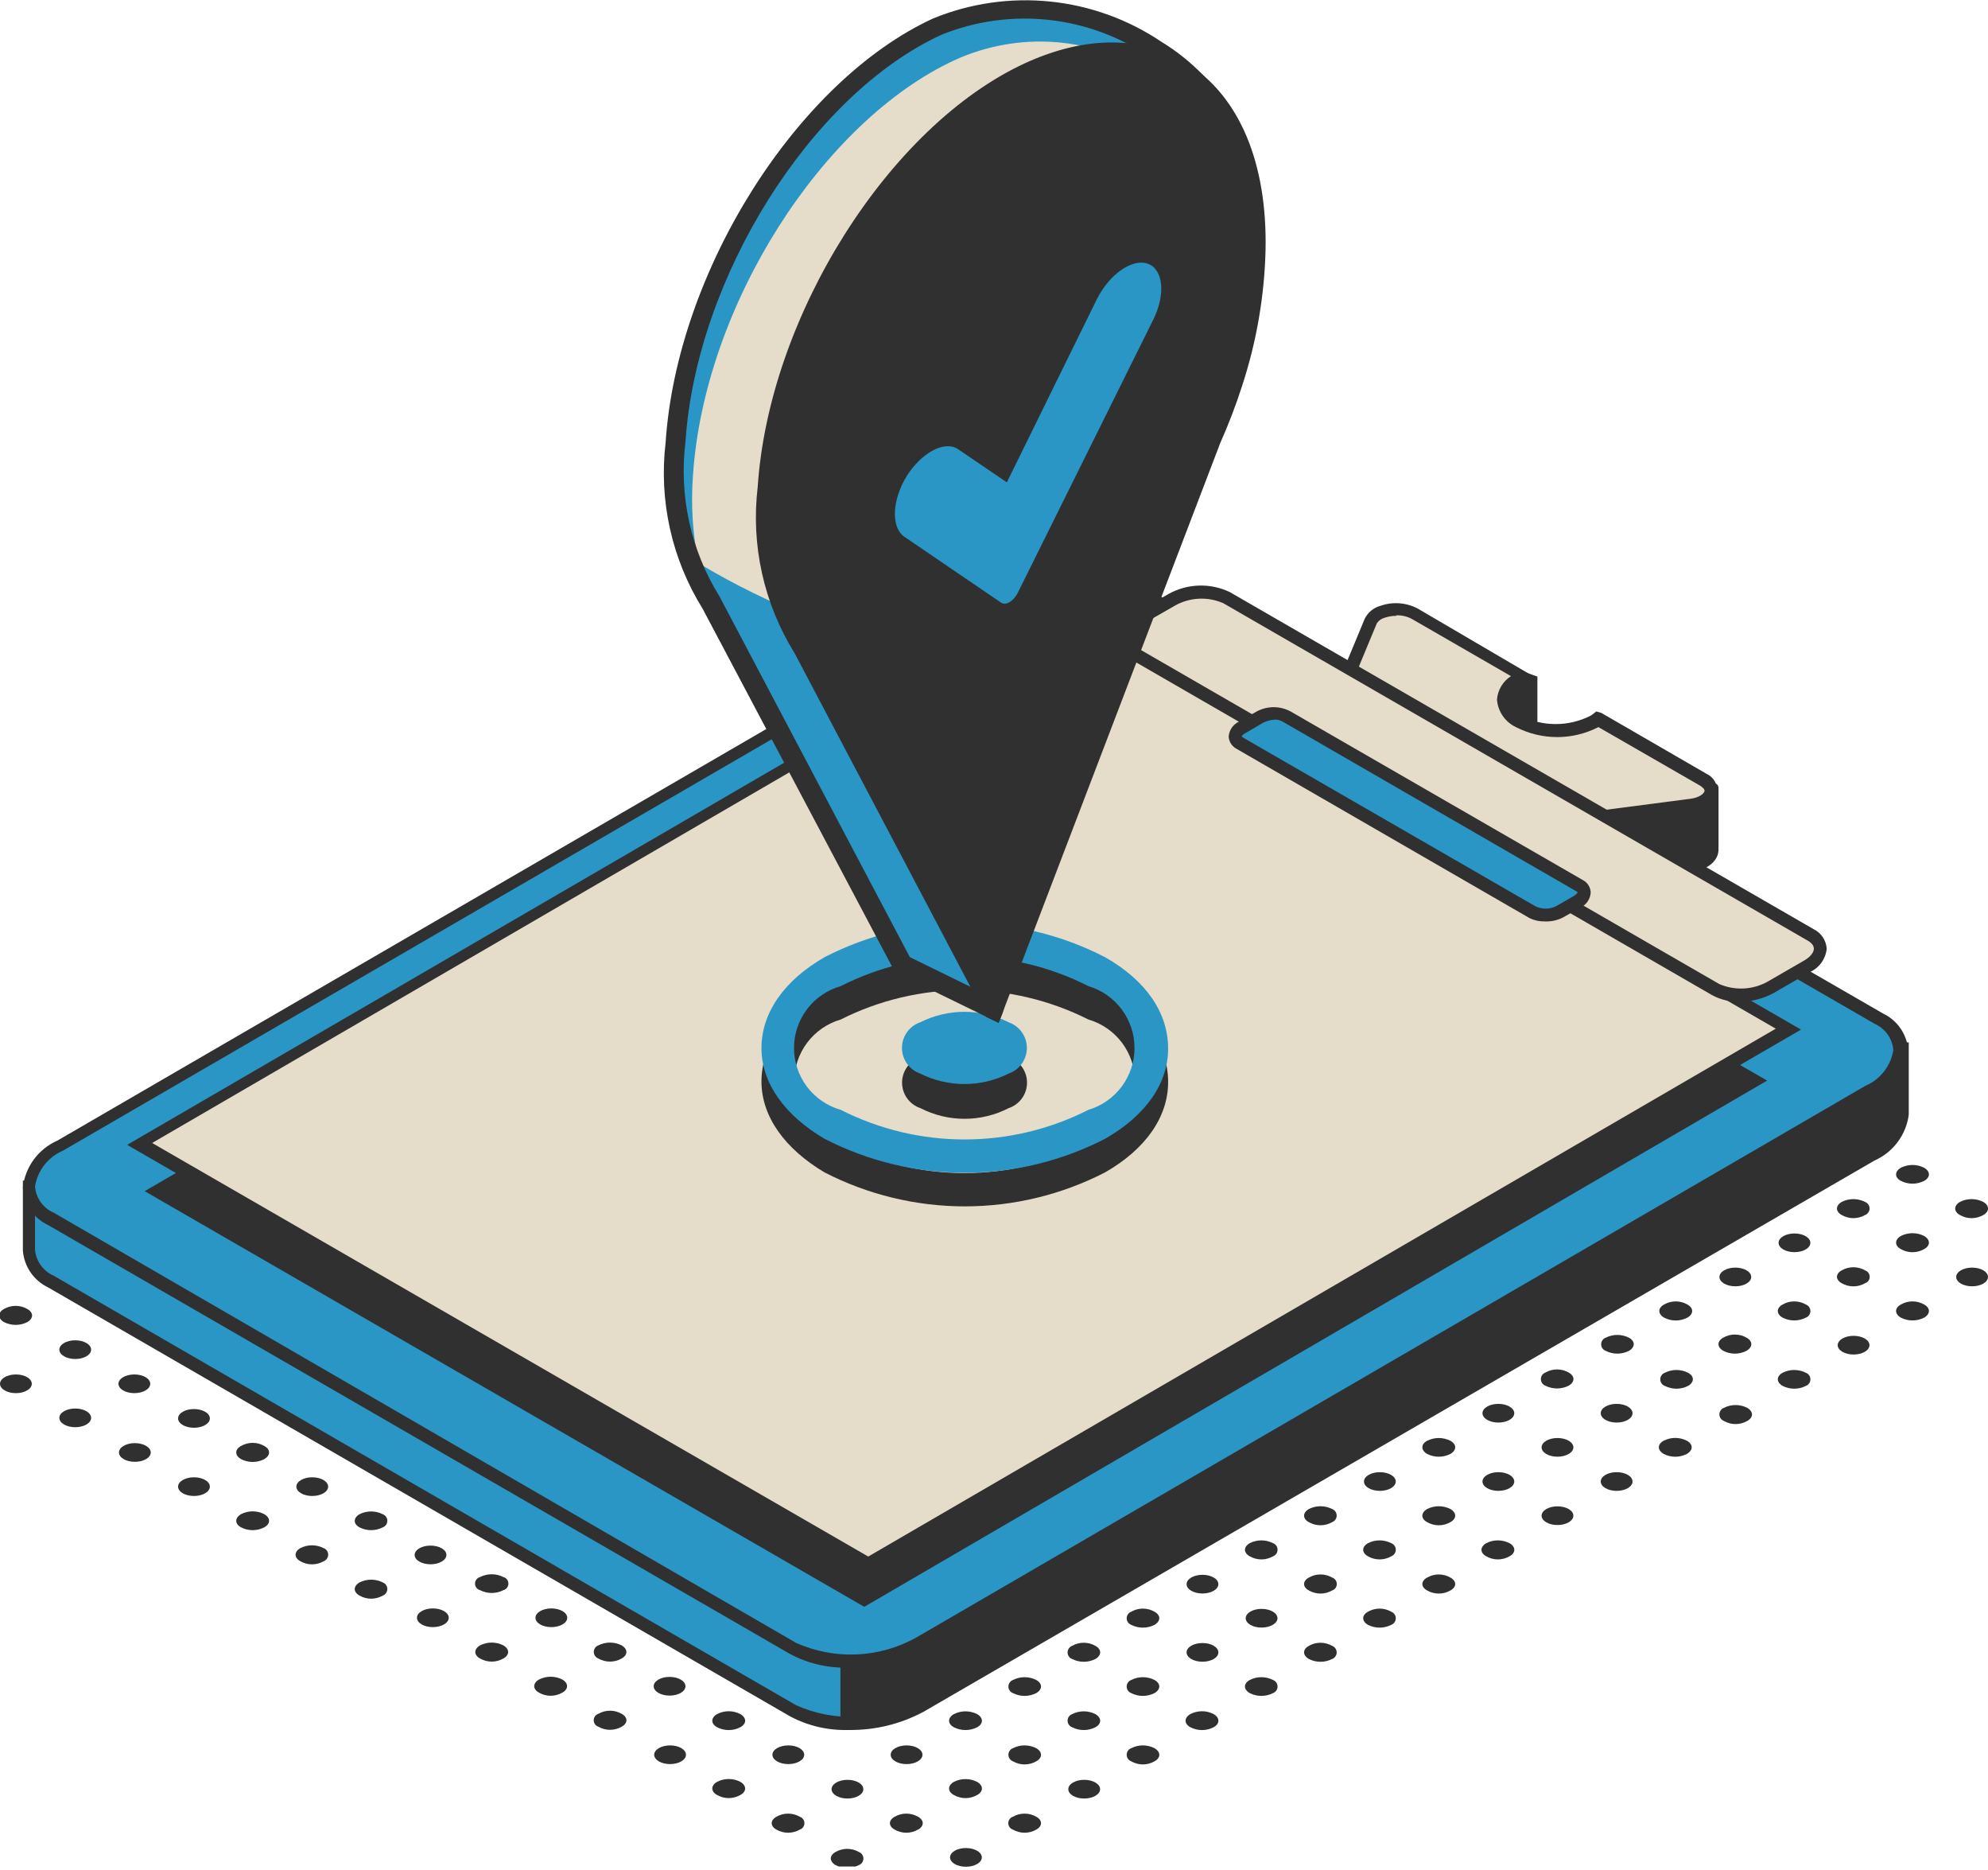 <svg width="586" height="551" viewBox="0 0 586 551" fill="none" xmlns="http://www.w3.org/2000/svg">
<g clip-path="url(#clip0_982_38515)">
<path d="M112.849 466.34C113.239 466.49 113.574 466.754 113.81 467.099C114.047 467.443 114.173 467.851 114.173 468.269C114.173 468.687 114.047 469.094 113.81 469.439C113.574 469.783 113.239 470.048 112.849 470.198C111.801 470.802 110.613 471.121 109.404 471.121C108.195 471.121 107.007 470.802 105.96 470.198C104.099 469.164 104.099 467.442 105.96 466.34C107.026 465.796 108.207 465.512 109.404 465.512C110.602 465.512 111.782 465.796 112.849 466.34Z" fill="#313030"/>
<path d="M126.903 460.984C129.491 460.984 131.588 459.75 131.588 458.228C131.588 456.706 129.491 455.473 126.903 455.473C124.316 455.473 122.219 456.706 122.219 458.228C122.219 459.75 124.316 460.984 126.903 460.984Z" fill="#313030"/>
<path d="M144.396 450.922C146.983 450.922 149.08 449.688 149.08 448.166C149.08 446.644 146.983 445.41 144.396 445.41C141.808 445.41 139.711 446.644 139.711 448.166C139.711 449.688 141.808 450.922 144.396 450.922Z" fill="#313030"/>
<path d="M165.138 436.172C166.998 437.205 166.998 438.928 165.138 440.03C164.071 440.574 162.891 440.858 161.693 440.858C160.496 440.858 159.315 440.574 158.249 440.03C156.388 438.928 156.388 437.205 158.249 436.172C159.315 435.628 160.496 435.344 161.693 435.344C162.891 435.344 164.071 435.628 165.138 436.172Z" fill="#313030"/>
<path d="M182.56 426.122C184.42 427.156 184.42 428.878 182.56 429.98C181.493 430.524 180.313 430.808 179.115 430.808C177.918 430.808 176.737 430.524 175.671 429.98C175.281 429.83 174.946 429.566 174.709 429.221C174.473 428.877 174.346 428.469 174.346 428.051C174.346 427.633 174.473 427.226 174.709 426.881C174.946 426.537 175.281 426.272 175.671 426.122C176.718 425.518 177.906 425.199 179.115 425.199C180.325 425.199 181.513 425.518 182.56 426.122Z" fill="#313030"/>
<path d="M95.411 456.219C95.801 456.369 96.136 456.633 96.373 456.978C96.609 457.322 96.736 457.73 96.736 458.148C96.736 458.566 96.609 458.973 96.373 459.318C96.136 459.662 95.801 459.927 95.411 460.077C94.364 460.681 93.176 461 91.967 461C90.757 461 89.569 460.681 88.522 460.077C86.662 459.043 86.662 457.321 88.522 456.219C89.589 455.674 90.769 455.391 91.967 455.391C93.164 455.391 94.345 455.674 95.411 456.219Z" fill="#313030"/>
<path d="M112.849 446.238C113.239 446.388 113.574 446.653 113.81 446.997C114.047 447.341 114.173 447.749 114.173 448.167C114.173 448.585 114.047 448.993 113.81 449.337C113.574 449.682 113.239 449.946 112.849 450.096C111.782 450.64 110.602 450.924 109.404 450.924C108.207 450.924 107.026 450.64 105.96 450.096C104.099 449.063 104.099 447.34 105.96 446.238C107.026 445.694 108.207 445.41 109.404 445.41C110.602 445.41 111.782 445.694 112.849 446.238Z" fill="#313030"/>
<path d="M126.903 440.855C129.491 440.855 131.588 439.621 131.588 438.099C131.588 436.578 129.491 435.344 126.903 435.344C124.316 435.344 122.219 436.578 122.219 438.099C122.219 439.621 124.316 440.855 126.903 440.855Z" fill="#313030"/>
<path d="M144.396 430.789C146.983 430.789 149.08 429.555 149.08 428.033C149.08 426.511 146.983 425.277 144.396 425.277C141.808 425.277 139.711 426.511 139.711 428.033C139.711 429.555 141.808 430.789 144.396 430.789Z" fill="#313030"/>
<path d="M77.919 446.224C79.779 447.327 79.779 449.049 77.919 450.082C76.856 450.638 75.674 450.928 74.475 450.928C73.275 450.928 72.093 450.638 71.03 450.082C69.17 449.049 69.17 447.327 71.03 446.224C72.093 445.669 73.275 445.379 74.475 445.379C75.674 445.379 76.856 445.669 77.919 446.224Z" fill="#313030"/>
<path d="M92.04 440.855C94.627 440.855 96.725 439.621 96.725 438.099C96.725 436.578 94.627 435.344 92.04 435.344C89.453 435.344 87.356 436.578 87.356 438.099C87.356 439.621 89.453 440.855 92.04 440.855Z" fill="#313030"/>
<path d="M112.849 426.122C113.239 426.272 113.574 426.537 113.81 426.881C114.047 427.226 114.173 427.633 114.173 428.051C114.173 428.469 114.047 428.877 113.81 429.221C113.574 429.566 113.239 429.83 112.849 429.98C111.782 430.524 110.602 430.808 109.404 430.808C108.207 430.808 107.026 430.524 105.96 429.98C104.099 428.878 104.099 427.156 105.96 426.122C107.007 425.518 108.195 425.199 109.404 425.199C110.613 425.199 111.801 425.518 112.849 426.122Z" fill="#313030"/>
<path d="M130.275 416.056C132.135 417.089 132.135 418.812 130.275 419.914C129.208 420.458 128.027 420.742 126.83 420.742C125.632 420.742 124.452 420.458 123.385 419.914C121.525 418.812 121.525 417.089 123.385 416.056C124.433 415.451 125.621 415.133 126.83 415.133C128.039 415.133 129.227 415.451 130.275 416.056Z" fill="#313030"/>
<path d="M57.177 440.855C59.764 440.855 61.862 439.621 61.862 438.099C61.862 436.578 59.764 435.344 57.177 435.344C54.59 435.344 52.492 436.578 52.492 438.099C52.492 439.621 54.59 440.855 57.177 440.855Z" fill="#313030"/>
<path d="M77.919 426.122C79.779 427.156 79.779 428.878 77.919 429.98C76.856 430.536 75.674 430.826 74.475 430.826C73.275 430.826 72.093 430.536 71.03 429.98C69.17 428.878 69.17 427.156 71.03 426.122C72.077 425.518 73.265 425.199 74.475 425.199C75.684 425.199 76.872 425.518 77.919 426.122Z" fill="#313030"/>
<path d="M95.411 416.056C95.801 416.206 96.136 416.47 96.373 416.815C96.609 417.159 96.736 417.567 96.736 417.985C96.736 418.403 96.609 418.811 96.373 419.155C96.136 419.499 95.801 419.764 95.411 419.914C94.345 420.458 93.164 420.742 91.967 420.742C90.769 420.742 89.589 420.458 88.522 419.914C86.662 418.812 86.662 417.089 88.522 416.056C89.569 415.451 90.757 415.133 91.967 415.133C93.176 415.133 94.364 415.451 95.411 416.056Z" fill="#313030"/>
<path d="M112.849 409.786C111.801 410.391 110.613 410.709 109.404 410.709C108.195 410.709 107.007 410.391 105.96 409.786C104.099 408.753 104.099 407.031 105.96 405.997C107.82 404.964 114.64 408.753 112.849 409.786Z" fill="#313030"/>
<path d="M39.751 430.789C42.338 430.789 44.436 429.555 44.436 428.033C44.436 426.511 42.338 425.277 39.751 425.277C37.164 425.277 35.066 426.511 35.066 428.033C35.066 429.555 37.164 430.789 39.751 430.789Z" fill="#313030"/>
<path d="M57.177 420.75C59.764 420.75 61.862 419.516 61.862 417.994C61.862 416.472 59.764 415.238 57.177 415.238C54.59 415.238 52.492 416.472 52.492 417.994C52.492 419.516 54.59 420.75 57.177 420.75Z" fill="#313030"/>
<path d="M77.919 405.989C79.779 407.023 79.779 408.745 77.919 409.779C76.872 410.383 75.684 410.702 74.475 410.702C73.265 410.702 72.077 410.383 71.03 409.779C69.17 408.745 69.17 407.023 71.03 405.989C72.077 405.385 73.265 405.066 74.475 405.066C75.684 405.066 76.872 405.385 77.919 405.989Z" fill="#313030"/>
<path d="M22.179 420.59C24.766 420.59 26.863 419.356 26.863 417.834C26.863 416.312 24.766 415.078 22.179 415.078C19.591 415.078 17.494 416.312 17.494 417.834C17.494 419.356 19.591 420.59 22.179 420.59Z" fill="#313030"/>
<path d="M39.603 410.55C42.19 410.55 44.287 409.317 44.287 407.795C44.287 406.273 42.19 405.039 39.603 405.039C37.015 405.039 34.918 406.273 34.918 407.795C34.918 409.317 37.015 410.55 39.603 410.55Z" fill="#313030"/>
<path d="M60.343 395.805C62.203 396.838 62.203 398.56 60.343 399.663C59.276 400.207 58.096 400.491 56.898 400.491C55.701 400.491 54.52 400.207 53.454 399.663C53.064 399.513 52.729 399.248 52.492 398.904C52.256 398.559 52.129 398.151 52.129 397.734C52.129 397.316 52.256 396.908 52.492 396.563C52.729 396.219 53.064 395.955 53.454 395.805C54.52 395.26 55.701 394.977 56.898 394.977C58.096 394.977 59.276 395.26 60.343 395.805Z" fill="#313030"/>
<path d="M4.687 410.55C7.274 410.55 9.371 409.317 9.371 407.795C9.371 406.273 7.274 405.039 4.687 405.039C2.099 405.039 0.002 406.273 0.002 407.795C0.002 409.317 2.099 410.55 4.687 410.55Z" fill="#313030"/>
<path d="M22.179 400.488C24.766 400.488 26.863 399.254 26.863 397.732C26.863 396.21 24.766 394.977 22.179 394.977C19.591 394.977 17.494 396.21 17.494 397.732C17.494 399.254 19.591 400.488 22.179 400.488Z" fill="#313030"/>
<path d="M42.921 385.751C44.781 386.784 44.781 388.507 42.921 389.609C41.854 390.153 40.674 390.437 39.476 390.437C38.279 390.437 37.098 390.153 36.032 389.609C34.172 388.507 34.172 386.784 36.032 385.751C37.079 385.146 38.267 384.828 39.476 384.828C40.686 384.828 41.874 385.146 42.921 385.751Z" fill="#313030"/>
<path d="M8.058 385.751C9.918 386.784 9.918 388.507 8.058 389.609C6.991 390.153 5.811 390.437 4.613 390.437C3.416 390.437 2.235 390.153 1.169 389.609C-0.692 388.507 -0.692 386.784 1.169 385.751C2.216 385.146 3.404 384.828 4.613 384.828C5.822 384.828 7.01 385.146 8.058 385.751Z" fill="#313030"/>
<path d="M25.483 375.689C27.344 376.722 27.344 378.444 25.483 379.547C24.417 380.091 23.236 380.375 22.039 380.375C20.841 380.375 19.661 380.091 18.594 379.547C16.734 378.444 16.734 376.722 18.594 375.689C19.642 375.084 20.83 374.766 22.039 374.766C23.248 374.766 24.436 375.084 25.483 375.689Z" fill="#313030"/>
<path d="M284.724 550.113C287.311 550.113 289.408 548.879 289.408 547.357C289.408 545.835 287.311 544.602 284.724 544.602C282.136 544.602 280.039 545.835 280.039 547.357C280.039 548.879 282.136 550.113 284.724 550.113Z" fill="#313030"/>
<path d="M305.462 535.38C307.322 536.413 307.322 538.136 305.462 539.169C304.415 539.774 303.227 540.092 302.018 540.092C300.808 540.092 299.62 539.774 298.573 539.169C298.176 539.036 297.83 538.782 297.586 538.442C297.341 538.102 297.209 537.694 297.209 537.275C297.209 536.856 297.341 536.447 297.586 536.107C297.83 535.767 298.176 535.513 298.573 535.38C299.62 534.775 300.808 534.457 302.018 534.457C303.227 534.457 304.415 534.775 305.462 535.38Z" fill="#313030"/>
<path d="M319.587 530.011C322.174 530.011 324.272 528.778 324.272 527.256C324.272 525.734 322.174 524.5 319.587 524.5C317 524.5 314.902 525.734 314.902 527.256C314.902 528.778 317 530.011 319.587 530.011Z" fill="#313030"/>
<path d="M340.326 515.184C342.186 516.286 342.186 518.008 340.326 519.042C339.278 519.646 338.09 519.965 336.881 519.965C335.672 519.965 334.484 519.646 333.436 519.042C333.046 518.892 332.711 518.627 332.474 518.283C332.238 517.938 332.111 517.53 332.111 517.113C332.111 516.695 332.238 516.287 332.474 515.943C332.711 515.598 333.046 515.334 333.436 515.184C334.503 514.639 335.683 514.355 336.881 514.355C338.078 514.355 339.259 514.639 340.326 515.184Z" fill="#313030"/>
<path d="M357.755 505.134C359.615 506.237 359.615 507.959 357.755 508.992C356.692 509.548 355.51 509.838 354.31 509.838C353.111 509.838 351.929 509.548 350.866 508.992C349.006 507.959 349.006 506.237 350.866 505.134C351.929 504.579 353.111 504.289 354.31 504.289C355.51 504.289 356.692 504.579 357.755 505.134Z" fill="#313030"/>
<path d="M375.259 495.082C375.649 495.232 375.985 495.496 376.221 495.841C376.458 496.185 376.584 496.593 376.584 497.011C376.584 497.429 376.458 497.837 376.221 498.181C375.985 498.525 375.649 498.79 375.259 498.94C374.192 499.484 373.012 499.768 371.814 499.768C370.617 499.768 369.436 499.484 368.37 498.94C366.51 497.838 366.51 496.115 368.37 495.082C369.436 494.538 370.617 494.254 371.814 494.254C373.012 494.254 374.192 494.538 375.259 495.082Z" fill="#313030"/>
<path d="M392.685 485.028C393.075 485.178 393.41 485.443 393.646 485.787C393.883 486.132 394.01 486.54 394.01 486.957C394.01 487.375 393.883 487.783 393.646 488.127C393.41 488.472 393.075 488.736 392.685 488.886C391.618 489.431 390.438 489.715 389.24 489.715C388.043 489.715 386.862 489.431 385.795 488.886C383.935 487.784 383.935 486.062 385.795 485.028C386.843 484.424 388.031 484.105 389.24 484.105C390.449 484.105 391.637 484.424 392.685 485.028Z" fill="#313030"/>
<path d="M410.111 474.966C410.5 475.116 410.836 475.381 411.073 475.725C411.309 476.069 411.435 476.477 411.435 476.895C411.435 477.313 411.309 477.721 411.073 478.065C410.836 478.409 410.5 478.674 410.111 478.824C409.044 479.368 407.863 479.652 406.666 479.652C405.468 479.652 404.288 479.368 403.221 478.824C401.361 477.722 401.361 475.999 403.221 474.966C404.269 474.361 405.457 474.043 406.666 474.043C407.875 474.043 409.063 474.361 410.111 474.966Z" fill="#313030"/>
<path d="M427.548 464.9C429.408 465.933 429.408 467.655 427.548 468.689C426.501 469.293 425.313 469.612 424.103 469.612C422.894 469.612 421.706 469.293 420.659 468.689C418.799 467.655 418.799 465.933 420.659 464.9C421.706 464.295 422.894 463.977 424.103 463.977C425.313 463.977 426.501 464.295 427.548 464.9Z" fill="#313030"/>
<path d="M444.974 454.766C446.834 455.868 446.834 457.59 444.974 458.624C443.926 459.228 442.738 459.547 441.529 459.547C440.32 459.547 439.132 459.228 438.085 458.624C436.224 457.59 436.224 455.868 438.085 454.766C439.151 454.221 440.332 453.937 441.529 453.938C442.727 453.937 443.907 454.221 444.974 454.766Z" fill="#313030"/>
<path d="M459.095 449.414C461.682 449.414 463.78 448.18 463.78 446.658C463.78 445.136 461.682 443.902 459.095 443.902C456.508 443.902 454.41 445.136 454.41 446.658C454.41 448.18 456.508 449.414 459.095 449.414Z" fill="#313030"/>
<path d="M476.534 439.347C479.122 439.347 481.219 438.114 481.219 436.592C481.219 435.07 479.122 433.836 476.534 433.836C473.947 433.836 471.85 435.07 471.85 436.592C471.85 438.114 473.947 439.347 476.534 439.347Z" fill="#313030"/>
<path d="M497.261 424.588C499.121 425.621 499.121 427.343 497.261 428.446C496.198 429.001 495.016 429.291 493.816 429.291C492.617 429.291 491.435 429.001 490.372 428.446C488.512 427.343 488.512 425.621 490.372 424.588C491.435 424.032 492.617 423.742 493.816 423.742C495.016 423.742 496.198 424.032 497.261 424.588Z" fill="#313030"/>
<path d="M253.179 545.767C253.569 545.917 253.904 546.181 254.141 546.526C254.377 546.87 254.504 547.278 254.504 547.696C254.504 548.113 254.377 548.521 254.141 548.866C253.904 549.21 253.569 549.475 253.179 549.625C252.112 550.169 250.932 550.453 249.734 550.453C248.537 550.453 247.356 550.169 246.29 549.625C244.43 548.522 244.43 546.8 246.29 545.767C247.337 545.162 248.525 544.844 249.734 544.844C250.944 544.844 252.132 545.162 253.179 545.767Z" fill="#313030"/>
<path d="M270.603 535.38C272.463 536.413 272.463 538.136 270.603 539.169C269.555 539.774 268.367 540.092 267.158 540.092C265.949 540.092 264.761 539.774 263.713 539.169C261.853 538.136 261.853 536.413 263.713 535.38C264.761 534.775 265.949 534.457 267.158 534.457C268.367 534.457 269.555 534.775 270.603 535.38Z" fill="#313030"/>
<path d="M288.042 525.109C289.902 526.212 289.902 527.934 288.042 528.967C286.995 529.572 285.807 529.89 284.598 529.89C283.388 529.89 282.2 529.572 281.153 528.967C279.293 527.934 279.293 526.212 281.153 525.109C282.22 524.565 283.4 524.281 284.598 524.281C285.795 524.281 286.975 524.565 288.042 525.109Z" fill="#313030"/>
<path d="M305.462 515.184C307.322 516.286 307.322 518.008 305.462 519.042C304.415 519.646 303.227 519.965 302.018 519.965C300.808 519.965 299.62 519.646 298.573 519.042C298.183 518.892 297.847 518.627 297.611 518.283C297.374 517.938 297.248 517.53 297.248 517.113C297.248 516.695 297.374 516.287 297.611 515.943C297.847 515.598 298.183 515.334 298.573 515.184C299.64 514.639 300.82 514.355 302.018 514.355C303.215 514.355 304.396 514.639 305.462 515.184Z" fill="#313030"/>
<path d="M322.902 505.145C324.762 506.247 324.762 507.969 322.902 509.003C321.835 509.547 320.655 509.831 319.457 509.831C318.26 509.831 317.079 509.547 316.012 509.003C315.623 508.853 315.287 508.588 315.051 508.244C314.814 507.899 314.687 507.491 314.688 507.074C314.687 506.656 314.814 506.248 315.051 505.904C315.287 505.559 315.623 505.295 316.012 505.145C317.079 504.6 318.26 504.316 319.457 504.316C320.655 504.316 321.835 504.6 322.902 505.145Z" fill="#313030"/>
<path d="M340.326 495.082C342.186 496.115 342.186 497.838 340.326 498.94C339.259 499.484 338.078 499.768 336.881 499.768C335.683 499.768 334.503 499.484 333.436 498.94C333.046 498.79 332.711 498.525 332.474 498.181C332.238 497.837 332.111 497.429 332.111 497.011C332.111 496.593 332.238 496.185 332.474 495.841C332.711 495.496 333.046 495.232 333.436 495.082C334.503 494.538 335.683 494.254 336.881 494.254C338.078 494.254 339.259 494.538 340.326 495.082Z" fill="#313030"/>
<path d="M354.45 489.699C357.038 489.699 359.135 488.465 359.135 486.943C359.135 485.421 357.038 484.188 354.45 484.188C351.863 484.188 349.766 485.421 349.766 486.943C349.766 488.465 351.863 489.699 354.45 489.699Z" fill="#313030"/>
<path d="M371.876 479.633C374.463 479.633 376.561 478.399 376.561 476.877C376.561 475.355 374.463 474.121 371.876 474.121C369.289 474.121 367.191 475.355 367.191 476.877C367.191 478.399 369.289 479.633 371.876 479.633Z" fill="#313030"/>
<path d="M392.685 464.9C393.082 465.033 393.427 465.287 393.672 465.627C393.917 465.967 394.048 466.375 394.048 466.794C394.048 467.213 393.917 467.621 393.672 467.961C393.427 468.301 393.082 468.556 392.685 468.689C391.637 469.293 390.449 469.612 389.24 469.612C388.031 469.612 386.843 469.293 385.795 468.689C383.935 467.655 383.935 465.933 385.795 464.9C386.843 464.295 388.031 463.977 389.24 463.977C390.449 463.977 391.637 464.295 392.685 464.9Z" fill="#313030"/>
<path d="M410.111 454.766C410.5 454.916 410.836 455.18 411.073 455.525C411.309 455.869 411.435 456.277 411.435 456.695C411.435 457.112 411.309 457.52 411.073 457.865C410.836 458.209 410.5 458.474 410.111 458.624C409.063 459.228 407.875 459.547 406.666 459.547C405.457 459.547 404.269 459.228 403.221 458.624C401.361 457.59 401.361 455.868 403.221 454.766C404.288 454.221 405.468 453.937 406.666 453.938C407.863 453.937 409.044 454.221 410.111 454.766Z" fill="#313030"/>
<path d="M427.548 444.703C429.408 445.805 429.408 447.528 427.548 448.561C426.501 449.166 425.313 449.484 424.103 449.484C422.894 449.484 421.706 449.166 420.659 448.561C418.799 447.528 418.799 445.805 420.659 444.703C421.725 444.159 422.906 443.875 424.103 443.875C425.301 443.875 426.481 444.159 427.548 444.703Z" fill="#313030"/>
<path d="M441.671 439.347C444.258 439.347 446.356 438.114 446.356 436.592C446.356 435.07 444.258 433.836 441.671 433.836C439.084 433.836 436.986 435.07 436.986 436.592C436.986 438.114 439.084 439.347 441.671 439.347Z" fill="#313030"/>
<path d="M459.095 429.281C461.682 429.281 463.78 428.047 463.78 426.525C463.78 425.003 461.682 423.77 459.095 423.77C456.508 423.77 454.41 425.003 454.41 426.525C454.41 428.047 456.508 429.281 459.095 429.281Z" fill="#313030"/>
<path d="M476.534 419.218C479.122 419.218 481.219 417.985 481.219 416.463C481.219 414.941 479.122 413.707 476.534 413.707C473.947 413.707 471.85 414.941 471.85 416.463C471.85 417.985 473.947 419.218 476.534 419.218Z" fill="#313030"/>
<path d="M235.753 535.38C236.15 535.513 236.496 535.767 236.74 536.107C236.985 536.447 237.117 536.856 237.117 537.275C237.117 537.694 236.985 538.102 236.74 538.442C236.496 538.782 236.15 539.036 235.753 539.169C234.706 539.774 233.518 540.092 232.308 540.092C231.099 540.092 229.911 539.774 228.864 539.169C227.004 538.136 227.004 536.413 228.864 535.38C229.911 534.775 231.099 534.457 232.308 534.457C233.518 534.457 234.706 534.775 235.753 535.38Z" fill="#313030"/>
<path d="M249.806 530.011C252.393 530.011 254.49 528.778 254.49 527.256C254.49 525.734 252.393 524.5 249.806 524.5C247.218 524.5 245.121 525.734 245.121 527.256C245.121 528.778 247.218 530.011 249.806 530.011Z" fill="#313030"/>
<path d="M267.232 519.867C269.819 519.867 271.916 518.633 271.916 517.111C271.916 515.589 269.819 514.355 267.232 514.355C264.644 514.355 262.547 515.589 262.547 517.111C262.547 518.633 264.644 519.867 267.232 519.867Z" fill="#313030"/>
<path d="M288.042 505.145C289.902 506.247 289.902 507.969 288.042 509.003C286.975 509.547 285.795 509.831 284.598 509.831C283.4 509.831 282.22 509.547 281.153 509.003C279.293 507.969 279.293 506.247 281.153 505.145C282.22 504.6 283.4 504.316 284.598 504.316C285.795 504.316 286.975 504.6 288.042 505.145Z" fill="#313030"/>
<path d="M305.462 495.082C307.322 496.115 307.322 497.838 305.462 498.94C304.396 499.484 303.215 499.768 302.018 499.768C300.82 499.768 299.64 499.484 298.573 498.94C298.183 498.79 297.847 498.525 297.611 498.181C297.374 497.837 297.248 497.429 297.248 497.011C297.248 496.593 297.374 496.185 297.611 495.841C297.847 495.496 298.183 495.232 298.573 495.082C299.64 494.538 300.82 494.254 302.018 494.254C303.215 494.254 304.396 494.538 305.462 495.082Z" fill="#313030"/>
<path d="M322.902 485.028C324.762 486.062 324.762 487.784 322.902 488.886C321.835 489.431 320.655 489.715 319.457 489.715C318.26 489.715 317.079 489.431 316.012 488.886C315.623 488.736 315.287 488.472 315.051 488.127C314.814 487.783 314.687 487.375 314.688 486.957C314.687 486.54 314.814 486.132 315.051 485.787C315.287 485.443 315.623 485.178 316.012 485.028C317.06 484.424 318.248 484.105 319.457 484.105C320.666 484.105 321.854 484.424 322.902 485.028Z" fill="#313030"/>
<path d="M340.326 474.966C342.186 475.999 342.186 477.722 340.326 478.824C339.259 479.368 338.078 479.652 336.881 479.652C335.683 479.652 334.503 479.368 333.436 478.824C333.046 478.674 332.711 478.409 332.474 478.065C332.238 477.721 332.111 477.313 332.111 476.895C332.111 476.477 332.238 476.069 332.474 475.725C332.711 475.381 333.046 475.116 333.436 474.966C334.484 474.361 335.672 474.043 336.881 474.043C338.09 474.043 339.278 474.361 340.326 474.966Z" fill="#313030"/>
<path d="M354.45 469.593C357.038 469.593 359.135 468.36 359.135 466.838C359.135 465.316 357.038 464.082 354.45 464.082C351.863 464.082 349.766 465.316 349.766 466.838C349.766 468.36 351.863 469.593 354.45 469.593Z" fill="#313030"/>
<path d="M375.259 454.766C375.649 454.916 375.985 455.18 376.221 455.525C376.458 455.869 376.584 456.277 376.584 456.695C376.584 457.112 376.458 457.52 376.221 457.865C375.985 458.209 375.649 458.474 375.259 458.624C374.212 459.228 373.024 459.547 371.814 459.547C370.605 459.547 369.417 459.228 368.37 458.624C366.51 457.59 366.51 455.868 368.37 454.766C369.436 454.221 370.617 453.938 371.814 453.938C373.012 453.938 374.192 454.221 375.259 454.766Z" fill="#313030"/>
<path d="M392.685 444.703C393.075 444.853 393.41 445.118 393.646 445.462C393.883 445.806 394.01 446.214 394.01 446.632C394.01 447.05 393.883 447.458 393.646 447.802C393.41 448.146 393.075 448.411 392.685 448.561C391.637 449.166 390.449 449.484 389.24 449.484C388.031 449.484 386.843 449.166 385.795 448.561C383.935 447.528 383.935 445.805 385.795 444.703C386.862 444.159 388.043 443.875 389.24 443.875C390.438 443.875 391.618 444.159 392.685 444.703Z" fill="#313030"/>
<path d="M406.739 439.347C409.327 439.347 411.424 438.114 411.424 436.592C411.424 435.07 409.327 433.836 406.739 433.836C404.152 433.836 402.055 435.07 402.055 436.592C402.055 438.114 404.152 439.347 406.739 439.347Z" fill="#313030"/>
<path d="M427.548 424.598C429.408 425.631 429.408 427.353 427.548 428.456C426.481 429 425.301 429.284 424.103 429.284C422.906 429.284 421.725 429 420.659 428.456C418.799 427.353 418.799 425.631 420.659 424.598C421.725 424.053 422.906 423.77 424.103 423.77C425.301 423.77 426.481 424.053 427.548 424.598Z" fill="#313030"/>
<path d="M441.671 419.218C444.258 419.218 446.356 417.985 446.356 416.463C446.356 414.941 444.258 413.707 441.671 413.707C439.084 413.707 436.986 414.941 436.986 416.463C436.986 417.985 439.084 419.218 441.671 419.218Z" fill="#313030"/>
<path d="M462.41 404.485C464.27 405.519 464.27 407.241 462.41 408.343C461.343 408.888 460.162 409.172 458.965 409.172C457.767 409.172 456.587 408.888 455.52 408.343C455.13 408.193 454.795 407.929 454.559 407.585C454.322 407.24 454.195 406.832 454.195 406.414C454.195 405.997 454.322 405.589 454.559 405.244C454.795 404.9 455.13 404.635 455.52 404.485C456.568 403.881 457.756 403.562 458.965 403.562C460.174 403.562 461.362 403.881 462.41 404.485Z" fill="#313030"/>
<path d="M218.247 525.103C220.107 526.205 220.107 527.928 218.247 528.961C217.2 529.566 216.012 529.884 214.803 529.884C213.593 529.884 212.405 529.566 211.358 528.961C209.498 527.928 209.498 526.205 211.358 525.103C212.421 524.548 213.603 524.258 214.803 524.258C216.002 524.258 217.184 524.548 218.247 525.103Z" fill="#313030"/>
<path d="M232.368 519.867C234.956 519.867 237.053 518.633 237.053 517.111C237.053 515.589 234.956 514.355 232.368 514.355C229.781 514.355 227.684 515.589 227.684 517.111C227.684 518.633 229.781 519.867 232.368 519.867Z" fill="#313030"/>
<path d="M253.179 505.145C253.569 505.295 253.904 505.559 254.141 505.904C254.377 506.248 254.504 506.656 254.504 507.074C254.504 507.491 254.377 507.899 254.141 508.244C253.904 508.588 253.569 508.853 253.179 509.003C252.112 509.547 250.932 509.831 249.734 509.831C248.537 509.831 247.356 509.547 246.29 509.003C244.43 507.969 244.43 506.247 246.29 505.145C247.356 504.6 248.537 504.316 249.734 504.316C250.932 504.316 252.112 504.6 253.179 505.145Z" fill="#313030"/>
<path d="M270.603 495.082C272.463 496.115 272.463 497.838 270.603 498.94C269.536 499.484 268.356 499.768 267.158 499.768C265.961 499.768 264.78 499.484 263.713 498.94C261.853 497.838 261.853 496.115 263.713 495.082C264.78 494.538 265.961 494.254 267.158 494.254C268.356 494.254 269.536 494.538 270.603 495.082Z" fill="#313030"/>
<path d="M288.042 485.028C289.902 486.062 289.902 487.784 288.042 488.886C286.975 489.431 285.795 489.715 284.598 489.715C283.4 489.715 282.22 489.431 281.153 488.886C279.293 487.784 279.293 486.062 281.153 485.028C282.2 484.424 283.388 484.105 284.598 484.105C285.807 484.105 286.995 484.424 288.042 485.028Z" fill="#313030"/>
<path d="M302.163 479.633C304.75 479.633 306.848 478.399 306.848 476.877C306.848 475.355 304.75 474.121 302.163 474.121C299.576 474.121 297.479 475.355 297.479 476.877C297.479 478.399 299.576 479.633 302.163 479.633Z" fill="#313030"/>
<path d="M322.899 464.9C324.759 465.933 324.759 467.655 322.899 468.689C321.852 469.293 320.664 469.612 319.455 469.612C318.245 469.612 317.057 469.293 316.01 468.689C315.613 468.556 315.268 468.301 315.023 467.961C314.778 467.621 314.646 467.213 314.646 466.794C314.646 466.375 314.778 465.967 315.023 465.627C315.268 465.287 315.613 465.033 316.01 464.9C317.057 464.295 318.245 463.977 319.455 463.977C320.664 463.977 321.852 464.295 322.899 464.9Z" fill="#313030"/>
<path d="M337.026 459.531C339.614 459.531 341.711 458.297 341.711 456.775C341.711 455.253 339.614 454.02 337.026 454.02C334.439 454.02 332.342 455.253 332.342 456.775C332.342 458.297 334.439 459.531 337.026 459.531Z" fill="#313030"/>
<path d="M357.755 444.72C359.615 445.823 359.615 447.545 357.755 448.579C356.708 449.183 355.52 449.502 354.31 449.502C353.101 449.502 351.913 449.183 350.866 448.579C349.006 447.545 349.006 445.823 350.866 444.72C351.929 444.165 353.111 443.875 354.31 443.875C355.51 443.875 356.692 444.165 357.755 444.72Z" fill="#313030"/>
<path d="M375.259 434.664C375.649 434.814 375.985 435.079 376.221 435.423C376.458 435.767 376.584 436.175 376.584 436.593C376.584 437.011 376.458 437.419 376.221 437.763C375.985 438.107 375.649 438.372 375.259 438.522C374.192 439.066 373.012 439.35 371.814 439.35C370.617 439.35 369.436 439.066 368.37 438.522C366.51 437.489 366.51 435.766 368.37 434.664C369.436 434.12 370.617 433.836 371.814 433.836C373.012 433.836 374.192 434.12 375.259 434.664Z" fill="#313030"/>
<path d="M392.685 424.598C393.075 424.748 393.41 425.012 393.646 425.357C393.883 425.701 394.01 426.109 394.01 426.527C394.01 426.944 393.883 427.352 393.646 427.697C393.41 428.041 393.075 428.306 392.685 428.456C391.618 429 390.438 429.284 389.24 429.284C388.043 429.284 386.862 429 385.795 428.456C383.935 427.353 383.935 425.631 385.795 424.598C386.862 424.053 388.043 423.77 389.24 423.77C390.438 423.77 391.618 424.053 392.685 424.598Z" fill="#313030"/>
<path d="M406.739 419.218C409.327 419.218 411.424 417.985 411.424 416.463C411.424 414.941 409.327 413.707 406.739 413.707C404.152 413.707 402.055 414.941 402.055 416.463C402.055 417.985 404.152 419.218 406.739 419.218Z" fill="#313030"/>
<path d="M427.548 404.485C429.408 405.519 429.408 407.241 427.548 408.343C426.481 408.888 425.301 409.172 424.103 409.172C422.906 409.172 421.725 408.888 420.659 408.343C418.799 407.241 418.799 405.519 420.659 404.485C421.706 403.881 422.894 403.562 424.103 403.562C425.313 403.562 426.501 403.881 427.548 404.485Z" fill="#313030"/>
<path d="M441.671 399.117C444.258 399.117 446.356 397.883 446.356 396.361C446.356 394.839 444.258 393.605 441.671 393.605C439.084 393.605 436.986 394.839 436.986 396.361C436.986 397.883 439.084 399.117 441.671 399.117Z" fill="#313030"/>
<path d="M197.519 519.867C200.106 519.867 202.203 518.633 202.203 517.111C202.203 515.589 200.106 514.355 197.519 514.355C194.931 514.355 192.834 515.589 192.834 517.111C192.834 518.633 194.931 519.867 197.519 519.867Z" fill="#313030"/>
<path d="M218.247 505.134C220.107 506.237 220.107 507.959 218.247 508.992C217.184 509.548 216.002 509.838 214.803 509.838C213.603 509.838 212.421 509.548 211.358 508.992C209.498 507.959 209.498 506.237 211.358 505.134C212.421 504.579 213.603 504.289 214.803 504.289C216.002 504.289 217.184 504.579 218.247 505.134Z" fill="#313030"/>
<path d="M232.368 499.765C234.956 499.765 237.053 498.532 237.053 497.01C237.053 495.488 234.956 494.254 232.368 494.254C229.781 494.254 227.684 495.488 227.684 497.01C227.684 498.532 229.781 499.765 232.368 499.765Z" fill="#313030"/>
<path d="M253.179 485.028C253.569 485.178 253.904 485.443 254.141 485.787C254.377 486.132 254.504 486.54 254.504 486.957C254.504 487.375 254.377 487.783 254.141 488.127C253.904 488.472 253.569 488.736 253.179 488.886C252.112 489.431 250.932 489.715 249.734 489.715C248.537 489.715 247.356 489.431 246.29 488.886C244.43 487.784 244.43 486.062 246.29 485.028C247.337 484.424 248.525 484.105 249.734 484.105C250.944 484.105 252.132 484.424 253.179 485.028Z" fill="#313030"/>
<path d="M270.603 474.966C272.463 475.999 272.463 477.722 270.603 478.824C269.536 479.368 268.356 479.652 267.158 479.652C265.961 479.652 264.78 479.368 263.713 478.824C261.853 477.722 261.853 475.999 263.713 474.966C264.761 474.361 265.949 474.043 267.158 474.043C268.367 474.043 269.555 474.361 270.603 474.966Z" fill="#313030"/>
<path d="M288.042 464.9C289.902 465.933 289.902 467.655 288.042 468.689C286.995 469.293 285.807 469.612 284.598 469.612C283.388 469.612 282.2 469.293 281.153 468.689C279.293 467.655 279.293 465.933 281.153 464.9C282.2 464.295 283.388 463.977 284.598 463.977C285.807 463.977 286.995 464.295 288.042 464.9Z" fill="#313030"/>
<path d="M302.163 459.531C304.75 459.531 306.848 458.297 306.848 456.775C306.848 455.253 304.75 454.02 302.163 454.02C299.576 454.02 297.479 455.253 297.479 456.775C297.479 458.297 299.576 459.531 302.163 459.531Z" fill="#313030"/>
<path d="M322.902 444.703C324.762 445.805 324.762 447.528 322.902 448.561C321.854 449.166 320.666 449.484 319.457 449.484C318.248 449.484 317.06 449.166 316.012 448.561C315.623 448.411 315.287 448.146 315.051 447.802C314.814 447.458 314.687 447.05 314.688 446.632C314.687 446.214 314.814 445.806 315.051 445.462C315.287 445.118 315.623 444.853 316.012 444.703C317.079 444.159 318.26 443.875 319.457 443.875C320.655 443.875 321.835 444.159 322.902 444.703Z" fill="#313030"/>
<path d="M337.026 439.347C339.614 439.347 341.711 438.114 341.711 436.592C341.711 435.07 339.614 433.836 337.026 433.836C334.439 433.836 332.342 435.07 332.342 436.592C332.342 438.114 334.439 439.347 337.026 439.347Z" fill="#313030"/>
<path d="M354.45 429.281C357.038 429.281 359.135 428.047 359.135 426.525C359.135 425.003 357.038 423.77 354.45 423.77C351.863 423.77 349.766 425.003 349.766 426.525C349.766 428.047 351.863 429.281 354.45 429.281Z" fill="#313030"/>
<path d="M371.876 419.218C374.463 419.218 376.561 417.985 376.561 416.463C376.561 414.941 374.463 413.707 371.876 413.707C369.289 413.707 367.191 414.941 367.191 416.463C367.191 417.985 369.289 419.218 371.876 419.218Z" fill="#313030"/>
<path d="M392.685 404.485C393.075 404.635 393.41 404.9 393.646 405.244C393.883 405.589 394.01 405.997 394.01 406.414C394.01 406.832 393.883 407.24 393.646 407.585C393.41 407.929 393.075 408.193 392.685 408.343C391.618 408.888 390.438 409.172 389.24 409.172C388.043 409.172 386.862 408.888 385.795 408.343C383.935 407.241 383.935 405.519 385.795 404.485C386.843 403.881 388.031 403.562 389.24 403.562C390.449 403.562 391.637 403.881 392.685 404.485Z" fill="#313030"/>
<path d="M410.111 394.204C410.5 394.354 410.836 394.619 411.073 394.963C411.309 395.308 411.435 395.715 411.435 396.133C411.435 396.551 411.309 396.959 411.073 397.303C410.836 397.648 410.5 397.912 410.111 398.062C409.044 398.607 407.863 398.89 406.666 398.89C405.468 398.89 404.288 398.607 403.221 398.062C401.361 396.96 401.361 395.238 403.221 394.204C404.269 393.6 405.457 393.281 406.666 393.281C407.875 393.281 409.063 393.6 410.111 394.204Z" fill="#313030"/>
<path d="M427.548 384.285C429.408 385.387 429.408 387.11 427.548 388.143C426.501 388.748 425.313 389.066 424.103 389.066C422.894 389.066 421.706 388.748 420.659 388.143C418.799 387.11 418.799 385.387 420.659 384.285C421.725 383.741 422.906 383.457 424.103 383.457C425.301 383.457 426.481 383.741 427.548 384.285Z" fill="#313030"/>
<path d="M183.259 505.052C185.119 506.085 185.119 507.808 183.259 508.841C182.211 509.446 181.023 509.764 179.814 509.764C178.605 509.764 177.417 509.446 176.369 508.841C175.972 508.708 175.627 508.454 175.382 508.114C175.137 507.774 175.006 507.365 175.006 506.946C175.006 506.527 175.137 506.119 175.382 505.779C175.627 505.439 175.972 505.185 176.369 505.052C177.417 504.447 178.605 504.129 179.814 504.129C181.023 504.129 182.211 504.447 183.259 505.052Z" fill="#313030"/>
<path d="M197.37 499.679C199.958 499.679 202.055 498.446 202.055 496.924C202.055 495.402 199.958 494.168 197.37 494.168C194.783 494.168 192.686 495.402 192.686 496.924C192.686 498.446 194.783 499.679 197.37 499.679Z" fill="#313030"/>
<path d="M218.11 484.883C219.97 485.985 219.97 487.707 218.11 488.741C217.063 489.345 215.875 489.664 214.666 489.664C213.456 489.664 212.268 489.345 211.221 488.741C210.831 488.591 210.496 488.326 210.259 487.982C210.023 487.637 209.896 487.23 209.896 486.812C209.896 486.394 210.023 485.986 210.259 485.642C210.496 485.297 210.831 485.033 211.221 484.883C212.288 484.339 213.468 484.055 214.666 484.055C215.863 484.055 217.044 484.339 218.11 484.883Z" fill="#313030"/>
<path d="M235.538 474.834C237.398 475.936 237.398 477.658 235.538 478.692C234.491 479.296 233.303 479.615 232.094 479.615C230.884 479.615 229.696 479.296 228.649 478.692C226.789 477.658 226.789 475.936 228.649 474.834C229.712 474.278 230.894 473.988 232.094 473.988C233.293 473.988 234.475 474.278 235.538 474.834Z" fill="#313030"/>
<path d="M253.044 464.75C253.434 464.9 253.769 465.165 254.006 465.509C254.242 465.853 254.369 466.261 254.369 466.679C254.369 467.097 254.242 467.505 254.006 467.849C253.769 468.194 253.434 468.458 253.044 468.608C251.977 469.152 250.797 469.436 249.599 469.436C248.402 469.436 247.221 469.152 246.155 468.608C244.295 467.506 244.295 465.783 246.155 464.75C247.221 464.206 248.402 463.922 249.599 463.922C250.797 463.922 251.977 464.206 253.044 464.75Z" fill="#313030"/>
<path d="M270.468 454.7C270.858 454.85 271.193 455.115 271.43 455.459C271.666 455.804 271.792 456.212 271.792 456.629C271.792 457.047 271.666 457.455 271.43 457.799C271.193 458.144 270.858 458.408 270.468 458.558C269.401 459.103 268.221 459.386 267.023 459.386C265.826 459.386 264.645 459.103 263.579 458.558C261.719 457.456 261.719 455.734 263.579 454.7C264.626 454.096 265.814 453.777 267.023 453.777C268.233 453.777 269.421 454.096 270.468 454.7Z" fill="#313030"/>
<path d="M287.894 444.638C288.284 444.788 288.619 445.052 288.855 445.397C289.092 445.741 289.219 446.149 289.219 446.567C289.219 446.985 289.092 447.392 288.855 447.737C288.619 448.081 288.284 448.346 287.894 448.496C286.827 449.04 285.647 449.324 284.449 449.324C283.252 449.324 282.071 449.04 281.004 448.496C279.144 447.393 279.144 445.671 281.004 444.638C282.052 444.033 283.24 443.715 284.449 443.715C285.658 443.715 286.846 444.033 287.894 444.638Z" fill="#313030"/>
<path d="M302.028 439.265C304.616 439.265 306.713 438.032 306.713 436.51C306.713 434.988 304.616 433.754 302.028 433.754C299.441 433.754 297.344 434.988 297.344 436.51C297.344 438.032 299.441 439.265 302.028 439.265Z" fill="#313030"/>
<path d="M322.757 424.465C324.617 425.567 324.617 427.289 322.757 428.323C321.71 428.927 320.522 429.246 319.312 429.246C318.103 429.246 316.915 428.927 315.868 428.323C314.008 427.289 314.008 425.567 315.868 424.465C316.934 423.921 318.115 423.637 319.312 423.637C320.51 423.637 321.69 423.921 322.757 424.465Z" fill="#313030"/>
<path d="M336.878 419.164C339.465 419.164 341.563 417.93 341.563 416.408C341.563 414.886 339.465 413.652 336.878 413.652C334.291 413.652 332.193 414.886 332.193 416.408C332.193 417.93 334.291 419.164 336.878 419.164Z" fill="#313030"/>
<path d="M350.93 404.336C351.997 403.792 353.178 403.508 354.375 403.508C355.573 403.508 356.753 403.792 357.82 404.336C359.68 405.438 359.68 407.161 357.82 408.194C356.772 408.799 355.584 409.117 354.375 409.117C353.166 409.117 351.978 408.799 350.93 408.194C350.541 408.044 350.205 407.779 349.969 407.435C349.732 407.091 349.605 406.683 349.605 406.265C349.605 405.847 349.732 405.439 349.969 405.095C350.205 404.751 350.541 404.486 350.93 404.336C352.791 403.303 349.139 405.438 350.93 404.336Z" fill="#313030"/>
<path d="M375.048 394.216C376.908 395.318 376.908 397.041 375.048 398.074C373.985 398.629 372.803 398.919 371.604 398.919C370.404 398.919 369.222 398.629 368.159 398.074C366.574 397.109 373.257 393.252 375.048 394.216Z" fill="#313030"/>
<path d="M165.757 494.945C167.617 496.048 167.617 497.77 165.757 498.803C164.71 499.408 163.522 499.726 162.312 499.726C161.103 499.726 159.915 499.408 158.868 498.803C157.008 497.77 157.008 496.048 158.868 494.945C159.934 494.401 161.115 494.117 162.312 494.117C163.51 494.117 164.69 494.401 165.757 494.945Z" fill="#313030"/>
<path d="M183.245 484.883C185.105 485.985 185.105 487.707 183.245 488.741C182.198 489.345 181.01 489.664 179.8 489.664C178.591 489.664 177.403 489.345 176.356 488.741C175.966 488.591 175.631 488.326 175.394 487.982C175.158 487.637 175.031 487.23 175.031 486.812C175.031 486.394 175.158 485.986 175.394 485.642C175.631 485.297 175.966 485.033 176.356 484.883C177.422 484.339 178.603 484.055 179.8 484.055C180.998 484.055 182.178 484.339 183.245 484.883Z" fill="#313030"/>
<path d="M197.37 479.5C199.958 479.5 202.055 478.266 202.055 476.744C202.055 475.222 199.958 473.988 197.37 473.988C194.783 473.988 192.686 475.222 192.686 476.744C192.686 478.266 194.783 479.5 197.37 479.5Z" fill="#313030"/>
<path d="M218.11 464.75C219.97 465.783 219.97 467.506 218.11 468.608C217.044 469.152 215.863 469.436 214.666 469.436C213.468 469.436 212.288 469.152 211.221 468.608C210.831 468.458 210.496 468.194 210.259 467.849C210.023 467.505 209.896 467.097 209.896 466.679C209.896 466.261 210.023 465.853 210.259 465.509C210.496 465.165 210.831 464.9 211.221 464.75C212.288 464.206 213.468 463.922 214.666 463.922C215.863 463.922 217.044 464.206 218.11 464.75Z" fill="#313030"/>
<path d="M232.235 459.394C234.823 459.394 236.92 458.16 236.92 456.639C236.92 455.117 234.823 453.883 232.235 453.883C229.648 453.883 227.551 455.117 227.551 456.639C227.551 458.16 229.648 459.394 232.235 459.394Z" fill="#313030"/>
<path d="M249.659 449.332C252.247 449.332 254.344 448.098 254.344 446.576C254.344 445.054 252.247 443.82 249.659 443.82C247.072 443.82 244.975 445.054 244.975 446.576C244.975 448.098 247.072 449.332 249.659 449.332Z" fill="#313030"/>
<path d="M267.099 439.265C269.686 439.265 271.783 438.032 271.783 436.51C271.783 434.988 269.686 433.754 267.099 433.754C264.511 433.754 262.414 434.988 262.414 436.51C262.414 438.032 264.511 439.265 267.099 439.265Z" fill="#313030"/>
<path d="M287.894 424.465C288.284 424.615 288.619 424.879 288.855 425.224C289.092 425.568 289.219 425.976 289.219 426.394C289.219 426.812 289.092 427.219 288.855 427.564C288.619 427.908 288.284 428.173 287.894 428.323C286.846 428.927 285.658 429.246 284.449 429.246C283.24 429.246 282.052 428.927 281.004 428.323C279.144 427.289 279.144 425.567 281.004 424.465C282.071 423.921 283.252 423.637 284.449 423.637C285.647 423.637 286.827 423.921 287.894 424.465Z" fill="#313030"/>
<path d="M298.643 414.398C299.71 413.854 300.89 413.57 302.088 413.57C303.285 413.57 304.466 413.854 305.532 414.398C307.392 415.501 307.392 417.223 305.532 418.256C304.485 418.861 303.297 419.179 302.088 419.179C300.878 419.179 299.69 418.861 298.643 418.256C296.783 417.223 296.783 415.501 298.643 414.398Z" fill="#313030"/>
<path d="M148.386 484.883C150.246 485.985 150.246 487.707 148.386 488.741C147.339 489.345 146.151 489.664 144.941 489.664C143.732 489.664 142.544 489.345 141.497 488.741C139.637 487.707 139.637 485.985 141.497 484.883C142.563 484.339 143.744 484.055 144.941 484.055C146.139 484.055 147.319 484.339 148.386 484.883Z" fill="#313030"/>
<path d="M162.521 479.5C165.108 479.5 167.205 478.266 167.205 476.744C167.205 475.222 165.108 473.988 162.521 473.988C159.933 473.988 157.836 475.222 157.836 476.744C157.836 478.266 159.933 479.5 162.521 479.5Z" fill="#313030"/>
<path d="M183.245 464.75C185.105 465.783 185.105 467.506 183.245 468.608C182.178 469.152 180.998 469.436 179.8 469.436C178.603 469.436 177.422 469.152 176.356 468.608C175.966 468.458 175.631 468.194 175.394 467.849C175.158 467.505 175.031 467.097 175.031 466.679C175.031 466.261 175.158 465.853 175.394 465.509C175.631 465.165 175.966 464.9 176.356 464.75C177.422 464.206 178.603 463.922 179.8 463.922C180.998 463.922 182.178 464.206 183.245 464.75Z" fill="#313030"/>
<path d="M200.685 454.7C202.545 455.734 202.545 457.456 200.685 458.558C199.618 459.103 198.438 459.386 197.24 459.386C196.043 459.386 194.862 459.103 193.796 458.558C193.406 458.408 193.071 458.144 192.834 457.799C192.598 457.455 192.471 457.047 192.471 456.629C192.471 456.212 192.598 455.804 192.834 455.459C193.071 455.115 193.406 454.85 193.796 454.7C194.843 454.096 196.031 453.777 197.24 453.777C198.45 453.777 199.638 454.096 200.685 454.7Z" fill="#313030"/>
<path d="M218.11 444.638C219.97 445.671 219.97 447.393 218.11 448.496C217.044 449.04 215.863 449.324 214.666 449.324C213.468 449.324 212.288 449.04 211.221 448.496C210.831 448.346 210.496 448.081 210.259 447.737C210.023 447.392 209.896 446.985 209.896 446.567C209.896 446.149 210.023 445.741 210.259 445.397C210.496 445.052 210.831 444.788 211.221 444.638C212.268 444.033 213.456 443.715 214.666 443.715C215.875 443.715 217.063 444.033 218.11 444.638Z" fill="#313030"/>
<path d="M232.235 439.265C234.823 439.265 236.92 438.032 236.92 436.51C236.92 434.988 234.823 433.754 232.235 433.754C229.648 433.754 227.551 434.988 227.551 436.51C227.551 438.032 229.648 439.265 232.235 439.265Z" fill="#313030"/>
<path d="M253.044 424.465C253.434 424.615 253.769 424.879 254.006 425.224C254.242 425.568 254.369 425.976 254.369 426.394C254.369 426.812 254.242 427.219 254.006 427.564C253.769 427.908 253.434 428.173 253.044 428.323C251.997 428.927 250.809 429.246 249.599 429.246C248.39 429.246 247.202 428.927 246.155 428.323C244.295 427.289 244.295 425.567 246.155 424.465C247.221 423.921 248.402 423.637 249.599 423.637C250.797 423.637 251.977 423.921 253.044 424.465Z" fill="#313030"/>
<path d="M127.591 479.5C130.178 479.5 132.276 478.266 132.276 476.744C132.276 475.222 130.178 473.988 127.591 473.988C125.004 473.988 122.906 475.222 122.906 476.744C122.906 478.266 125.004 479.5 127.591 479.5Z" fill="#313030"/>
<path d="M148.386 464.75C148.81 464.864 149.185 465.115 149.452 465.464C149.719 465.813 149.864 466.24 149.864 466.679C149.864 467.118 149.719 467.545 149.452 467.894C149.185 468.243 148.81 468.494 148.386 468.608C147.32 469.152 146.139 469.436 144.942 469.436C143.744 469.436 142.564 469.152 141.497 468.608C141.073 468.494 140.699 468.243 140.432 467.894C140.164 467.545 140.02 467.118 140.02 466.679C140.02 466.24 140.164 465.813 140.432 465.464C140.699 465.115 141.073 464.864 141.497 464.75C142.564 464.206 143.744 463.922 144.942 463.922C146.139 463.922 147.32 464.206 148.386 464.75Z" fill="#313030"/>
<path d="M165.757 454.7C167.617 455.734 167.617 457.456 165.757 458.558C164.69 459.103 163.51 459.386 162.312 459.386C161.115 459.386 159.934 459.103 158.868 458.558C157.008 457.456 157.008 455.734 158.868 454.7C159.915 454.096 161.103 453.777 162.312 453.777C163.522 453.777 164.71 454.096 165.757 454.7Z" fill="#313030"/>
<path d="M183.245 444.638C185.105 445.671 185.105 447.393 183.245 448.496C182.178 449.04 180.998 449.324 179.8 449.324C178.603 449.324 177.422 449.04 176.356 448.496C175.966 448.346 175.631 448.081 175.394 447.737C175.158 447.392 175.031 446.985 175.031 446.567C175.031 446.149 175.158 445.741 175.394 445.397C175.631 445.052 175.966 444.788 176.356 444.638C177.403 444.033 178.591 443.715 179.8 443.715C181.01 443.715 182.198 444.033 183.245 444.638Z" fill="#313030"/>
<path d="M200.685 434.599C202.545 435.632 202.545 437.355 200.685 438.457C199.618 439.001 198.438 439.285 197.24 439.285C196.043 439.285 194.862 439.001 193.796 438.457C193.406 438.307 193.071 438.042 192.834 437.698C192.598 437.354 192.471 436.946 192.471 436.528C192.471 436.11 192.598 435.702 192.834 435.358C193.071 435.013 193.406 434.749 193.796 434.599C194.843 433.994 196.031 433.676 197.24 433.676C198.45 433.676 199.638 433.994 200.685 434.599Z" fill="#313030"/>
<path d="M218.11 424.465C219.97 425.567 219.97 427.289 218.11 428.323C217.063 428.927 215.875 429.246 214.666 429.246C213.456 429.246 212.268 428.927 211.221 428.323C210.831 428.173 210.496 427.908 210.259 427.564C210.023 427.219 209.896 426.812 209.896 426.394C209.896 425.976 210.023 425.568 210.259 425.224C210.496 424.879 210.831 424.615 211.221 424.465C212.288 423.921 213.468 423.637 214.666 423.637C215.863 423.637 217.044 423.921 218.11 424.465Z" fill="#313030"/>
<path d="M508.145 414.883C509.212 414.339 510.392 414.055 511.59 414.055C512.787 414.055 513.968 414.339 515.035 414.883C516.895 415.985 516.895 417.707 515.035 418.741C513.987 419.345 512.799 419.664 511.59 419.664C510.381 419.664 509.193 419.345 508.145 418.741C507.755 418.591 507.42 418.326 507.184 417.982C506.947 417.637 506.82 417.23 506.82 416.812C506.82 416.394 506.947 415.986 507.184 415.642C507.42 415.297 507.755 415.033 508.145 414.883Z" fill="#313030"/>
<path d="M532.327 404.551C532.717 404.701 533.052 404.965 533.289 405.31C533.525 405.654 533.652 406.062 533.652 406.48C533.652 406.898 533.525 407.305 533.289 407.65C533.052 407.994 532.717 408.259 532.327 408.409C531.261 408.953 530.08 409.237 528.883 409.237C527.685 409.237 526.505 408.953 525.438 408.409C523.578 407.306 523.578 405.584 525.438 404.551C526.505 404.006 527.685 403.723 528.883 403.723C530.08 403.723 531.261 404.006 532.327 404.551Z" fill="#313030"/>
<path d="M546.382 399.168C548.969 399.168 551.067 397.934 551.067 396.412C551.067 394.89 548.969 393.656 546.382 393.656C543.795 393.656 541.697 394.89 541.697 396.412C541.697 397.934 543.795 399.168 546.382 399.168Z" fill="#313030"/>
<path d="M567.191 384.435C569.051 385.468 569.051 387.191 567.191 388.293C566.124 388.837 564.943 389.121 563.746 389.121C562.548 389.121 561.368 388.837 560.301 388.293C558.441 387.191 558.441 385.468 560.301 384.435C561.349 383.83 562.537 383.512 563.746 383.512C564.955 383.512 566.143 383.83 567.191 384.435Z" fill="#313030"/>
<path d="M581.312 379.066C583.899 379.066 585.996 377.832 585.996 376.31C585.996 374.788 583.899 373.555 581.312 373.555C578.724 373.555 576.627 374.788 576.627 376.31C576.627 377.832 578.724 379.066 581.312 379.066Z" fill="#313030"/>
<path d="M490.719 404.551C491.786 404.006 492.966 403.723 494.164 403.723C495.361 403.723 496.542 404.006 497.608 404.551C499.468 405.584 499.468 407.306 497.608 408.409C496.542 408.953 495.361 409.237 494.164 409.237C492.966 409.237 491.786 408.953 490.719 408.409C490.329 408.259 489.994 407.994 489.757 407.65C489.521 407.305 489.395 406.898 489.395 406.48C489.395 406.062 489.521 405.654 489.757 405.31C489.994 404.965 490.329 404.701 490.719 404.551Z" fill="#313030"/>
<path d="M514.835 394.204C516.695 395.238 516.695 396.96 514.835 398.062C513.772 398.618 512.59 398.908 511.39 398.908C510.191 398.908 509.009 398.618 507.946 398.062C506.086 396.96 506.086 395.238 507.946 394.204C508.993 393.6 510.181 393.281 511.39 393.281C512.6 393.281 513.788 393.6 514.835 394.204Z" fill="#313030"/>
<path d="M532.327 384.435C532.717 384.585 533.052 384.849 533.289 385.194C533.525 385.538 533.652 385.946 533.652 386.364C533.652 386.781 533.525 387.19 533.289 387.534C533.052 387.878 532.717 388.143 532.327 388.293C531.261 388.837 530.08 389.121 528.883 389.121C527.685 389.121 526.505 388.837 525.438 388.293C523.578 387.191 523.578 385.468 525.438 384.435C526.485 383.83 527.673 383.512 528.883 383.512C530.092 383.512 531.28 383.83 532.327 384.435Z" fill="#313030"/>
<path d="M549.767 374.368C550.164 374.501 550.509 374.756 550.754 375.096C550.999 375.436 551.13 375.844 551.13 376.263C551.13 376.682 550.999 377.09 550.754 377.43C550.509 377.77 550.164 378.025 549.767 378.157C548.719 378.762 547.531 379.08 546.322 379.08C545.113 379.08 543.925 378.762 542.877 378.157C541.017 377.124 541.017 375.402 542.877 374.368C543.925 373.764 545.113 373.445 546.322 373.445C547.531 373.445 548.719 373.764 549.767 374.368Z" fill="#313030"/>
<path d="M567.191 364.238C569.051 365.341 569.051 367.063 567.191 368.096C566.143 368.701 564.955 369.019 563.746 369.019C562.537 369.019 561.349 368.701 560.301 368.096C558.441 367.063 558.441 365.341 560.301 364.238C561.368 363.694 562.548 363.41 563.746 363.41C564.943 363.41 566.124 363.694 567.191 364.238Z" fill="#313030"/>
<path d="M584.614 354.199C586.475 355.302 586.475 357.024 584.614 358.057C583.567 358.662 582.379 358.98 581.17 358.98C579.96 358.98 578.772 358.662 577.725 358.057C575.865 357.024 575.865 355.302 577.725 354.199C578.792 353.655 579.972 353.371 581.17 353.371C582.367 353.371 583.548 353.655 584.614 354.199Z" fill="#313030"/>
<path d="M473.294 394.219C474.36 393.674 475.541 393.391 476.738 393.391C477.936 393.391 479.116 393.674 480.183 394.219C482.043 395.252 482.043 396.974 480.183 398.077C479.116 398.621 477.936 398.905 476.738 398.905C475.541 398.905 474.36 398.621 473.294 398.077C472.904 397.927 472.569 397.662 472.332 397.318C472.096 396.973 471.969 396.566 471.969 396.148C471.969 395.73 472.096 395.322 472.332 394.978C472.569 394.633 472.904 394.369 473.294 394.219Z" fill="#313030"/>
<path d="M497.398 384.435C499.258 385.468 499.258 387.191 497.398 388.293C496.334 388.848 495.153 389.138 493.953 389.138C492.753 389.138 491.572 388.848 490.508 388.293C488.648 387.191 488.648 385.468 490.508 384.435C491.556 383.83 492.744 383.512 493.953 383.512C495.162 383.512 496.35 383.83 497.398 384.435Z" fill="#313030"/>
<path d="M511.519 379.066C514.106 379.066 516.203 377.832 516.203 376.31C516.203 374.788 514.106 373.555 511.519 373.555C508.931 373.555 506.834 374.788 506.834 376.31C506.834 377.832 508.931 379.066 511.519 379.066Z" fill="#313030"/>
<path d="M528.956 369.004C531.543 369.004 533.641 367.77 533.641 366.248C533.641 364.726 531.543 363.492 528.956 363.492C526.369 363.492 524.271 364.726 524.271 366.248C524.271 367.77 526.369 369.004 528.956 369.004Z" fill="#313030"/>
<path d="M549.767 354.199C550.157 354.349 550.492 354.614 550.728 354.958C550.965 355.303 551.092 355.71 551.092 356.128C551.092 356.546 550.965 356.954 550.728 357.298C550.492 357.643 550.157 357.907 549.767 358.057C548.719 358.662 547.531 358.98 546.322 358.98C545.113 358.98 543.925 358.662 542.877 358.057C541.017 357.024 541.017 355.302 542.877 354.199C543.944 353.655 545.125 353.371 546.322 353.371C547.52 353.371 548.7 353.655 549.767 354.199Z" fill="#313030"/>
<path d="M567.191 344.133C569.051 345.235 569.051 346.957 567.191 347.991C566.124 348.535 564.943 348.819 563.746 348.819C562.548 348.819 561.368 348.535 560.301 347.991C558.441 346.957 558.441 345.235 560.301 344.133C561.368 343.589 562.548 343.305 563.746 343.305C564.943 343.305 566.124 343.589 567.191 344.133Z" fill="#313030"/>
<path d="M455.858 384.435C456.905 383.83 458.093 383.512 459.303 383.512C460.512 383.512 461.7 383.83 462.747 384.435C464.607 385.468 464.607 387.191 462.747 388.293C461.681 388.837 460.5 389.121 459.303 389.121C458.105 389.121 456.925 388.837 455.858 388.293C453.998 387.328 453.998 385.468 455.858 384.435Z" fill="#313030"/>
<path d="M479.968 374.368C481.828 375.402 481.828 377.124 479.968 378.157C478.92 378.762 477.732 379.08 476.523 379.08C475.314 379.08 474.126 378.762 473.078 378.157C472.681 378.025 472.336 377.77 472.091 377.43C471.846 377.09 471.715 376.682 471.715 376.263C471.715 375.844 471.846 375.436 472.091 375.096C472.336 374.756 472.681 374.501 473.078 374.368C474.126 373.764 475.314 373.445 476.523 373.445C477.732 373.445 478.92 373.764 479.968 374.368Z" fill="#313030"/>
<path d="M497.398 364.256C499.258 365.358 499.258 367.08 497.398 368.114C496.35 368.718 495.162 369.036 493.953 369.036C492.744 369.036 491.556 368.718 490.508 368.114C488.648 367.08 488.648 365.358 490.508 364.256C491.572 363.7 492.753 363.41 493.953 363.41C495.153 363.41 496.334 363.7 497.398 364.256Z" fill="#313030"/>
<path d="M514.835 354.189C516.695 355.291 516.695 357.014 514.835 358.047C513.788 358.652 512.6 358.97 511.39 358.97C510.181 358.97 508.993 358.652 507.946 358.047C506.086 357.014 506.086 355.291 507.946 354.189C509.009 353.634 510.191 353.344 511.39 353.344C512.59 353.344 513.772 353.634 514.835 354.189Z" fill="#313030"/>
<path d="M532.327 344.133C532.717 344.283 533.052 344.547 533.289 344.892C533.525 345.236 533.652 345.644 533.652 346.062C533.652 346.48 533.525 346.887 533.289 347.232C533.052 347.576 532.717 347.841 532.327 347.991C531.261 348.535 530.08 348.819 528.883 348.819C527.685 348.819 526.505 348.535 525.438 347.991C523.578 346.957 523.578 345.235 525.438 344.133C526.505 343.589 527.685 343.305 528.883 343.305C530.08 343.305 531.261 343.589 532.327 344.133Z" fill="#313030"/>
<path d="M549.767 334.07C550.157 334.22 550.492 334.485 550.728 334.829C550.965 335.173 551.092 335.581 551.092 335.999C551.092 336.417 550.965 336.825 550.728 337.169C550.492 337.514 550.157 337.778 549.767 337.928C548.7 338.472 547.52 338.756 546.322 338.756C545.125 338.756 543.944 338.472 542.877 337.928C541.017 336.826 541.017 335.104 542.877 334.07C543.944 333.526 545.125 333.242 546.322 333.242C547.52 333.242 548.7 333.526 549.767 334.07Z" fill="#313030"/>
<path d="M438.434 374.368C439.481 373.764 440.669 373.445 441.879 373.445C443.088 373.445 444.276 373.764 445.323 374.368C445.713 374.518 446.049 374.783 446.285 375.127C446.522 375.472 446.648 375.88 446.648 376.297C446.648 376.715 446.522 377.123 446.285 377.467C446.049 377.812 445.713 378.076 445.323 378.226C444.257 378.771 443.076 379.054 441.879 379.054C440.681 379.054 439.501 378.771 438.434 378.226C436.574 377.124 436.574 375.402 438.434 374.368Z" fill="#313030"/>
<path d="M459.23 369.004C461.817 369.004 463.914 367.77 463.914 366.248C463.914 364.726 461.817 363.492 459.23 363.492C456.642 363.492 454.545 364.726 454.545 366.248C454.545 367.77 456.642 369.004 459.23 369.004Z" fill="#313030"/>
<path d="M473.294 354.199C474.36 353.655 475.541 353.371 476.738 353.371C477.936 353.371 479.116 353.655 480.183 354.199C482.043 355.302 482.043 357.024 480.183 358.057C479.136 358.662 477.948 358.98 476.738 358.98C475.529 358.98 474.341 358.662 473.294 358.057C472.904 357.907 472.569 357.643 472.332 357.298C472.096 356.954 471.969 356.546 471.969 356.128C471.969 355.71 472.096 355.303 472.332 354.958C472.569 354.614 472.904 354.349 473.294 354.199C475.154 352.89 471.502 355.302 473.294 354.199Z" fill="#313030"/>
<path d="M490.79 344.127C491.853 343.571 493.035 343.281 494.234 343.281C495.434 343.281 496.616 343.571 497.679 344.127C499.539 345.229 499.539 346.951 497.679 347.985C496.616 348.54 495.434 348.83 494.234 348.83C493.035 348.83 491.853 348.54 490.79 347.985C488.93 346.951 488.93 345.229 490.79 344.127Z" fill="#313030"/>
<path d="M560.159 317.389C560.159 317.389 560.159 317.389 560.159 316.975V308.777H554.854L553.752 308.088L334.743 181.601C328.805 178.924 322.323 177.672 315.816 177.947C309.308 178.223 302.956 180.017 297.265 183.186L17.561 345.979C15.749 347.024 14.062 348.272 12.532 349.699H8.398V368.713C8.566 370.679 9.254 372.564 10.392 374.174C11.531 375.785 13.078 377.063 14.874 377.876L233.884 504.432C239.804 507.13 246.277 508.393 252.778 508.118C259.278 507.843 265.622 506.037 271.293 502.847L551.065 340.261C553.437 339.202 555.509 337.572 557.096 335.516C558.683 333.46 559.735 331.043 560.159 328.48V317.664V317.389Z" fill="#2A96C5"/>
<path d="M560.16 328.139V317.323C560.16 317.323 560.16 317.323 560.16 316.909V308.711H554.855L553.753 308.022L472.46 261.106C468.253 261.019 464.049 261.388 459.921 262.209C448.347 266.067 262.2 374.297 258.411 390.693C254.622 407.09 247.732 489.416 247.732 489.416V507.742C255.921 508.229 264.082 506.416 271.294 502.506L551.066 339.92C553.438 338.861 555.51 337.23 557.097 335.175C558.684 333.119 559.736 330.701 560.16 328.139Z" fill="#313030"/>
<path d="M250.142 509.805C244.151 509.994 238.214 508.617 232.918 505.809L14.185 379.391C12.106 378.397 10.325 376.875 9.019 374.977C7.714 373.079 6.929 370.871 6.744 368.575V347.907H12.049C13.533 346.596 15.15 345.441 16.872 344.462L296.575 181.876C302.559 178.54 309.244 176.658 316.09 176.383C322.935 176.108 329.749 177.447 335.982 180.292L554.991 306.778L555.749 307.192H562.638V328.548C562.246 331.459 561.116 334.222 559.356 336.573C557.595 338.925 555.263 340.787 552.58 341.982L272.256 504.431C265.464 508.079 257.851 509.929 250.142 509.805ZM10.327 351.352V368.437C10.504 370.063 11.107 371.613 12.075 372.931C13.042 374.25 14.34 375.29 15.838 375.946L234.641 502.502C240.269 505.022 246.408 506.192 252.569 505.917C258.729 505.642 264.74 503.93 270.121 500.917L549.893 338.331C552.07 337.485 553.997 336.098 555.491 334.303C556.985 332.507 557.999 330.361 558.436 328.066V310.705H554.509H554.027L552.993 310.016L333.984 183.598C328.351 181.061 322.202 179.877 316.03 180.14C309.857 180.404 303.832 182.107 298.435 185.114L18.731 347.769C17.054 348.691 15.502 349.825 14.116 351.145L13.564 351.696L10.327 351.352Z" fill="#313030"/>
<path d="M233.883 485.778L14.873 359.36C5.229 353.78 6.469 344.134 17.56 337.727L297.264 175.072C302.949 171.882 309.308 170.082 315.821 169.819C322.335 169.556 328.818 170.836 334.742 173.557L553.751 299.975C563.327 305.555 562.087 315.2 551.064 321.607L271.292 484.262C265.603 487.404 259.26 489.177 252.766 489.44C246.273 489.703 239.808 488.449 233.883 485.778Z" fill="#2A96C5"/>
<path d="M250.142 491.434C244.151 491.623 238.214 490.246 232.918 487.438L14.185 361.021C12.054 360.022 10.235 358.462 8.924 356.508C7.613 354.554 6.86 352.279 6.744 349.929C7.08 346.947 8.191 344.106 9.968 341.688C11.745 339.27 14.126 337.361 16.872 336.15L296.644 173.771C302.639 170.461 309.325 168.6 316.168 168.337C323.01 168.074 329.819 169.416 336.05 172.255L555.06 298.673C557.172 299.678 558.976 301.23 560.284 303.169C561.593 305.107 562.358 307.361 562.501 309.696C562.152 312.673 561.034 315.509 559.259 317.924C557.484 320.34 555.111 322.252 552.373 323.474L272.601 486.129C265.7 489.811 257.961 491.639 250.142 491.434ZM318.483 171.704C311.406 171.641 304.432 173.397 298.228 176.802L18.525 339.113C16.377 340.031 14.498 341.48 13.064 343.324C11.63 345.167 10.688 347.346 10.327 349.653C10.454 351.32 11.035 352.92 12.007 354.28C12.978 355.64 14.303 356.708 15.838 357.369L234.641 484.132C240.269 486.652 246.408 487.822 252.569 487.546C258.729 487.271 264.74 485.559 270.121 482.547L549.893 319.961C552.041 319.043 553.92 317.594 555.354 315.75C556.789 313.906 557.73 311.728 558.091 309.42C557.949 307.758 557.362 306.164 556.393 304.807C555.423 303.449 554.106 302.378 552.58 301.704L333.57 175.217C328.914 172.802 323.727 171.594 318.483 171.704Z" fill="#313030"/>
<path d="M254.763 473.517L253.798 472.965L42.643 351.026L308.775 196.293L309.67 196.775L520.895 318.44L254.763 473.517Z" fill="#313030"/>
<path d="M255.933 461.175L40.988 337.1L312.356 179.336L527.301 303.411L255.933 461.175Z" fill="#E5DDC9"/>
<path d="M255.933 463.11H255.313L37.475 337.381L312.7 177.344L313.665 177.895L530.883 303.417L255.933 463.11ZM44.846 336.83L255.933 458.701L523.442 303.142L312.356 181.271L44.846 336.83Z" fill="#313030"/>
<path d="M493.056 231.154V231.981L471.217 219.373L470.046 220.2C463.845 223.782 460.263 229.432 454.063 225.918C447.862 222.404 441.524 221.164 447.656 217.582L449.103 216.893L451.1 200.428L442.627 197.465L441.249 212.346L417.067 188.096C412.865 185.685 405.562 186.856 404.184 190.232L401.084 197.741H398.26V215.86C398.349 216.49 398.598 217.088 398.984 217.594C399.37 218.101 399.88 218.5 400.464 218.753L466.945 257.195C469.075 258.261 471.473 258.669 473.835 258.366L498.223 255.266C502.15 254.784 504.354 252.717 504.217 250.719V233.014L493.056 231.154Z" fill="#313030"/>
<path d="M472.327 260.218C470.09 260.248 467.884 259.703 465.92 258.633L399.438 220.26C398.574 219.782 397.822 219.125 397.234 218.331L396.27 218.813V195.321L399.714 195.665L402.263 189.465C402.743 188.539 403.405 187.719 404.21 187.056C405.015 186.393 405.947 185.9 406.948 185.607C408.738 185.014 410.627 184.781 412.507 184.923C414.388 185.065 416.221 185.579 417.901 186.434L418.315 186.778L439.603 208.066L440.774 194.976L453.174 199.385V220.053L449.799 218.882L448.49 219.502L447.181 220.398C448.3 221.13 449.475 221.775 450.694 222.327C452.003 222.947 453.45 223.636 454.897 224.462C458.204 226.391 460.271 225.013 464.266 221.982C465.745 220.808 467.311 219.748 468.951 218.813L469.64 218.331L470.604 217.504L472.051 217.987L491.617 228.871L505.395 230.8C505.724 230.85 506.023 231.017 506.239 231.27C506.454 231.524 506.57 231.846 506.566 232.178V250.366C506.566 253.466 503.673 256.222 498.919 256.842L474.531 259.942L472.327 260.218ZM399.99 215.437C399.99 215.851 400.472 216.402 401.23 216.815L467.78 255.257C469.597 256.141 471.638 256.453 473.636 256.153L497.955 253.053C500.917 253.053 502.364 251.399 502.295 250.573V234.383L494.579 233.281V235.072L471.225 221.293C469.715 222.185 468.265 223.174 466.884 224.256C463.026 227.218 458.962 230.249 453.106 227.011C451.833 226.256 450.522 225.566 449.179 224.945C445.872 223.36 443.323 222.12 443.254 219.709C443.185 217.298 445.046 216.264 446.699 215.369C446.699 215.369 449.317 216.815 449.454 216.746V201.797L444.287 199.385L442.841 216.126L415.904 189.121C413.517 188.047 410.815 187.899 408.326 188.707C407.841 188.826 407.385 189.039 406.983 189.335C406.581 189.63 406.241 190.002 405.983 190.43L402.332 199.248H400.265L399.99 215.437Z" fill="#313030"/>
<path d="M502.148 229.9L471.078 211.919C470.704 212.218 470.313 212.494 469.907 212.746C466.439 214.512 462.603 215.433 458.711 215.433C454.82 215.433 450.984 214.512 447.516 212.746C446.209 212.25 445.084 211.369 444.29 210.218C443.495 209.067 443.07 207.703 443.07 206.305C443.07 204.907 443.495 203.542 444.29 202.391C445.084 201.241 446.209 200.359 447.516 199.863L448.963 199.174L416.928 180.642C412.726 178.162 405.423 179.402 404.045 182.778L398.327 196.556C397.707 198.072 398.327 199.656 400.394 200.759L466.875 239.132C468.993 240.231 471.402 240.641 473.764 240.303L498.152 237.203C504.284 236.583 506.42 232.38 502.148 229.9Z" fill="#E5DDC9"/>
<path d="M472.331 242.654C470.094 242.684 467.888 242.139 465.924 241.069L399.442 202.696C398.219 202.176 397.24 201.21 396.703 199.995C396.166 198.78 396.111 197.406 396.549 196.151L402.267 182.373C402.726 181.431 403.381 180.6 404.189 179.934C404.998 179.268 405.94 178.784 406.952 178.515C408.737 177.894 410.63 177.647 412.515 177.789C414.399 177.931 416.234 178.46 417.905 179.341L453.178 200.009L449.803 201.594L448.218 201.318C447.245 201.738 446.397 202.402 445.757 203.248C445.117 204.093 444.706 205.09 444.567 206.141C444.567 207.863 445.876 209.516 448.218 210.894C451.418 212.527 454.959 213.378 458.552 213.378C462.145 213.378 465.686 212.527 468.886 210.894L469.575 210.412L470.539 209.654L471.986 210.067L503.057 228.048C504.108 228.537 504.975 229.349 505.533 230.365C506.09 231.381 506.309 232.549 506.157 233.698C505.605 236.453 502.712 238.52 498.579 239.071L474.191 242.171L472.331 242.654ZM411.567 181.477C410.42 181.48 409.28 181.667 408.192 182.028C407.236 182.277 406.403 182.864 405.849 183.682L400.131 197.46C400.131 198.218 400.958 198.976 401.371 199.182L467.921 237.624C469.73 238.532 471.773 238.868 473.777 238.589L498.096 235.42C500.99 235.075 502.299 233.835 502.437 233.146C502.574 232.457 501.472 231.769 501.197 231.562L471.159 214.27C467.398 216.204 463.229 217.213 459 217.213C454.77 217.213 450.602 216.204 446.84 214.27C445.274 213.53 443.932 212.388 442.951 210.96C441.971 209.531 441.387 207.868 441.26 206.141C441.37 204.751 441.801 203.406 442.518 202.211C443.235 201.015 444.22 200.002 445.394 199.251L416.252 182.442C414.821 181.65 413.2 181.269 411.567 181.339V181.477Z" fill="#313030"/>
<path d="M505.807 291.627L333.575 192.215C329.442 189.873 329.924 185.67 334.678 182.915L345.356 176.783C347.8 175.41 350.533 174.632 353.334 174.512C356.135 174.393 358.925 174.935 361.477 176.094L533.708 275.506C537.842 277.917 537.36 282.395 532.537 284.807L521.928 291.007C519.475 292.359 516.74 293.119 513.941 293.226C511.142 293.334 508.357 292.786 505.807 291.627Z" fill="#E5DDC9"/>
<path d="M512.829 295.215C510.05 295.279 507.301 294.639 504.837 293.355L332.605 193.874C331.502 193.371 330.561 192.569 329.892 191.558C329.222 190.547 328.849 189.368 328.816 188.156C328.958 186.68 329.484 185.267 330.342 184.058C331.201 182.849 332.361 181.887 333.708 181.267L344.386 175.066C347.127 173.531 350.196 172.674 353.336 172.566C356.476 172.458 359.596 173.103 362.436 174.446L534.667 273.858C535.743 274.397 536.66 275.209 537.324 276.212C537.989 277.215 538.379 278.375 538.456 279.576C538.309 281.059 537.772 282.477 536.901 283.687C536.031 284.896 534.856 285.855 533.496 286.465L522.887 292.597C519.803 294.29 516.346 295.19 512.829 295.215ZM506.766 289.979C509.036 290.967 511.504 291.419 513.977 291.299C516.45 291.18 518.862 290.492 521.027 289.29L531.636 283.159C533.496 282.125 534.667 280.747 534.667 279.576C534.667 278.405 533.634 277.647 532.808 277.165L360.576 177.753C358.318 176.766 355.861 176.314 353.399 176.434C350.937 176.553 348.536 177.241 346.384 178.442L335.706 184.574C333.846 185.676 332.743 186.985 332.743 188.156C332.813 188.686 333.022 189.189 333.349 189.612C333.676 190.035 334.108 190.365 334.604 190.567L506.766 289.979Z" fill="#313030"/>
<path d="M451.859 268.763L365.536 219.023C363.47 217.852 363.745 215.785 366.157 214.338L371.461 211.307C372.686 210.628 374.052 210.244 375.451 210.184C376.85 210.124 378.244 210.391 379.522 210.963L465.637 260.703C467.704 261.874 467.428 263.941 465.086 265.319L459.712 268.419C458.514 269.065 457.185 269.432 455.825 269.491C454.465 269.551 453.109 269.302 451.859 268.763Z" fill="#2A96C5"/>
<path d="M455.108 271.526C453.547 271.538 452.007 271.159 450.63 270.424L364.514 220.684C363.838 220.334 363.265 219.813 362.854 219.172C362.443 218.531 362.208 217.793 362.172 217.032C362.246 216.114 362.559 215.231 363.078 214.47C363.597 213.709 364.306 213.096 365.134 212.692L370.439 209.661C371.974 208.835 373.69 208.402 375.434 208.402C377.177 208.402 378.893 208.835 380.428 209.661L466.544 259.333C467.235 259.682 467.818 260.213 468.23 260.868C468.643 261.523 468.87 262.278 468.886 263.053C468.825 263.966 468.526 264.847 468.018 265.609C467.511 266.37 466.813 266.985 465.993 267.393L460.619 270.424C458.911 271.271 457.01 271.651 455.108 271.526ZM376.019 212.072C374.749 212.084 373.499 212.39 372.368 212.968L367.063 216.068C366.236 216.481 366.03 216.964 366.03 217.032L366.443 217.377L452.559 267.048C453.511 267.522 454.561 267.768 455.625 267.768C456.688 267.768 457.738 267.522 458.69 267.048L464.064 263.948C464.822 263.466 465.028 263.053 465.028 262.984C464.986 262.902 464.928 262.829 464.857 262.77C464.786 262.71 464.704 262.666 464.615 262.639L378.499 212.899C377.836 212.462 377.082 212.179 376.295 212.072H376.019Z" fill="#313030"/>
<path d="M297.337 311.533C293.299 309.493 288.84 308.43 284.316 308.43C279.793 308.43 275.332 309.493 271.295 311.533C269.723 312.062 268.356 313.071 267.387 314.419C266.419 315.766 265.898 317.383 265.898 319.042C265.898 320.702 266.419 322.319 267.387 323.666C268.356 325.014 269.723 326.023 271.295 326.552C275.323 328.624 279.787 329.706 284.316 329.706C288.846 329.706 293.309 328.624 297.337 326.552C298.909 326.023 300.276 325.014 301.245 323.666C302.213 322.319 302.734 320.702 302.734 319.042C302.734 317.383 302.213 315.766 301.245 314.419C300.276 313.071 298.909 312.062 297.337 311.533Z" fill="#313030"/>
<path d="M325.727 291.972C312.944 285.386 298.772 281.949 284.391 281.949C270.011 281.949 255.839 285.386 243.056 291.972C231.068 298.861 224.455 308.368 224.455 318.702C224.455 329.036 231.344 338.543 243.056 345.501C255.842 352.077 270.013 355.507 284.391 355.507C298.769 355.507 312.94 352.077 325.727 345.501C337.783 338.612 344.397 329.036 344.328 318.702C344.259 308.368 337.99 298.861 325.727 291.972ZM320.836 336.959C309.521 342.702 297.011 345.695 284.323 345.695C271.634 345.695 259.124 342.702 247.809 336.959C243.858 335.808 240.386 333.407 237.916 330.115C235.445 326.823 234.11 322.818 234.11 318.702C234.11 314.586 235.445 310.582 237.916 307.29C240.386 303.998 243.858 301.596 247.809 300.446C259.135 294.74 271.641 291.768 284.323 291.768C297.005 291.768 309.51 294.74 320.836 300.446C324.787 301.596 328.259 303.998 330.73 307.29C333.2 310.582 334.536 314.586 334.536 318.702C334.536 322.818 333.2 326.823 330.73 330.115C328.259 333.407 324.787 335.808 320.836 336.959Z" fill="#313030"/>
<path d="M297.335 301.272C293.284 299.236 288.814 298.176 284.28 298.176C279.747 298.176 275.276 299.236 271.225 301.272C269.661 301.819 268.305 302.839 267.346 304.19C266.387 305.542 265.871 307.158 265.871 308.816C265.871 310.473 266.387 312.089 267.346 313.441C268.305 314.792 269.661 315.812 271.225 316.359C275.276 318.395 279.747 319.455 284.28 319.455C288.814 319.455 293.284 318.395 297.335 316.359C298.9 315.812 300.255 314.792 301.215 313.441C302.174 312.089 302.689 310.473 302.689 308.816C302.689 307.158 302.174 305.542 301.215 304.19C300.255 302.839 298.9 301.819 297.335 301.272Z" fill="#2A96C5"/>
<path d="M325.727 282.07C312.944 275.483 298.772 272.047 284.391 272.047C270.011 272.047 255.839 275.483 243.056 282.07C231.068 288.959 224.455 298.535 224.455 308.869C224.455 319.203 231.344 328.71 243.056 335.599C255.842 342.174 270.013 345.605 284.391 345.605C298.769 345.605 312.94 342.174 325.727 335.599C337.783 328.71 344.397 319.203 344.328 308.869C344.259 298.535 337.99 289.028 325.727 282.07ZM320.836 327.056C309.521 332.799 297.011 335.792 284.323 335.792C271.634 335.792 259.124 332.799 247.809 327.056C243.846 325.929 240.359 323.54 237.876 320.251C235.393 316.963 234.049 312.955 234.049 308.834C234.049 304.714 235.393 300.706 237.876 297.417C240.359 294.129 243.846 291.74 247.809 290.612C259.121 284.859 271.632 281.86 284.323 281.86C297.013 281.86 309.524 284.859 320.836 290.612C324.76 291.782 328.202 294.187 330.649 297.471C333.096 300.754 334.419 304.739 334.419 308.834C334.419 312.929 333.096 316.915 330.649 320.198C328.202 323.481 324.76 325.887 320.836 327.056Z" fill="#2A96C5"/>
<path d="M276.534 8.409C237.61 26.39 202.75 80.677 199.444 130.831C197.45 147.361 201.143 164.078 209.915 178.229L265.994 283.979L292.862 297.138C295.273 291.627 334.197 104.928 336.333 99.347C340.536 86.189 369.195 77.922 369.401 64.901C370.228 18.674 314.494 -9.365 276.534 8.409ZM271.643 128.214C256.28 135.861 244.568 126.491 245.533 107.546C246.497 88.6 259.311 67.795 274.399 60.699C289.486 53.603 300.647 62.628 300.096 80.884C299.475 90.434 296.566 99.695 291.613 107.884C286.661 116.074 279.812 122.952 271.643 127.938V128.214Z" fill="#2A96C5"/>
<path d="M281.423 17.715C242.499 35.696 207.57 89.984 204.264 140.137C203.616 148.784 204.172 157.479 205.917 165.972C250.284 192.634 283.559 191.118 318.281 214.748C329.028 164.594 340.258 112.098 341.153 109.136C345.356 96.046 366.85 86.195 367.125 73.45C367.234 63.254 364.767 53.197 359.953 44.209C355.139 35.222 348.134 27.595 339.586 22.037C331.039 16.478 321.227 13.168 311.059 12.413C300.892 11.657 290.698 13.481 281.423 17.715ZM276.463 137.519C261.169 145.167 249.388 135.797 250.353 116.852C251.024 107.275 254.008 98.004 259.047 89.833C264.087 81.662 271.031 74.835 279.287 69.936C294.03 63.047 305.467 71.865 304.916 90.19C304.338 99.788 301.449 109.104 296.495 117.345C291.541 125.586 284.668 132.507 276.463 137.519Z" fill="#E5DDC9"/>
<path d="M294.373 301.418L263.853 286.537L263.371 285.641L207.086 179.34C198.016 164.741 194.178 147.493 196.201 130.426C199.508 79.997 234.85 23.987 275.014 5.455C285.944 0.97 297.813 -0.747 309.566 0.454C321.32 1.656 332.595 5.74 342.391 12.345C351.489 17.899 359.001 25.705 364.202 35.009C369.403 44.313 372.118 54.801 372.084 65.461C372.084 73.659 363.128 79.721 354.516 85.577C347.627 90.331 340.738 95.153 338.878 100.458C338.189 102.663 330.817 136.764 323.101 172.795C307.738 244.374 296.784 295.286 295.544 298.524L294.373 301.418ZM268.194 282.059L290.997 293.219C294.648 278.683 307.738 217.438 317.59 171.624C326.959 127.946 332.746 101.009 333.504 98.736C335.777 91.502 343.769 86.059 351.485 80.755C359.201 75.45 366.366 70.628 366.503 65.392C366.536 55.7 364.06 46.165 359.315 37.715C354.571 29.264 347.72 22.185 339.429 17.167C330.479 10.961 320.123 7.081 309.298 5.878C298.473 4.675 287.52 6.187 277.425 10.278C239.052 27.983 205.226 81.788 202.057 130.22C200.101 146.072 203.626 162.116 212.046 175.689L268.194 282.059ZM261.304 133.595C257.936 133.615 254.633 132.658 251.797 130.84C248.287 128.033 245.575 124.354 243.931 120.172C242.287 115.989 241.769 111.448 242.428 107.003C243.104 96.897 246.246 87.111 251.578 78.5C256.91 69.889 264.271 62.716 273.016 57.607C276.158 55.793 279.722 54.838 283.35 54.838C286.978 54.838 290.542 55.793 293.684 57.607C297.073 60.314 299.713 63.843 301.353 67.859C302.993 71.874 303.578 76.242 303.053 80.548C302.464 90.692 299.424 100.543 294.192 109.254C288.96 117.965 281.694 125.278 273.016 130.564C269.438 132.438 265.48 133.475 261.442 133.595H261.304ZM283.901 60.845C281.004 60.906 278.156 61.612 275.565 62.912C267.725 67.525 261.121 73.973 256.322 81.7C251.522 89.428 248.669 98.205 248.008 107.278C247.458 110.71 247.803 114.225 249.01 117.483C250.217 120.742 252.245 123.634 254.897 125.879C257.25 127.127 259.889 127.733 262.549 127.636C265.21 127.539 267.799 126.743 270.054 125.328C277.803 120.547 284.285 113.968 288.95 106.149C293.615 98.329 296.326 89.5 296.853 80.41C297.289 77.107 296.887 73.748 295.683 70.642C294.479 67.535 292.512 64.782 289.964 62.636C288.197 61.492 286.143 60.871 284.039 60.845H283.901Z" fill="#313030"/>
<path d="M370.023 73.457C370.85 26.748 341.364 3.807 303.404 21.305C265.444 38.804 229.62 93.505 226.313 143.728C224.317 160.267 228.037 176.991 236.854 191.126L292.864 297.771L356.865 129.742C359.281 124.305 361.397 118.74 363.203 113.07C367.414 100.274 369.712 86.925 370.023 73.457Z" fill="#313030"/>
<path d="M294.375 301.426L290.724 299.704L234.232 192.507C225.146 177.89 221.307 160.615 223.346 143.525C226.653 93.164 262.064 37.086 302.16 18.622C320.14 10.355 337.226 10.493 350.384 18.967C365.472 28.819 373.532 48.177 373.05 73.53C372.726 87.16 370.405 100.669 366.161 113.625C364.309 119.387 362.147 125.044 359.685 130.573L294.375 301.426ZM327.719 18.416C319.712 18.577 311.836 20.481 304.64 23.996C266.266 41.633 232.44 95.438 229.271 143.938C227.332 159.79 230.856 175.828 239.261 189.407L292.446 290.266L354.449 128.368C356.839 122.975 358.931 117.456 360.718 111.834C364.889 99.451 367.21 86.521 367.607 73.461C367.607 50.52 360.718 32.47 347.56 23.927C341.645 20.15 334.735 18.23 327.719 18.416Z" fill="#313030"/>
<path d="M295.132 177.625L266.61 158.197C262.614 155.51 262.89 147.518 267.23 140.354C271.57 133.464 278.391 129.675 282.387 132.362L296.785 142.145L323.309 88.202C327.029 80.762 333.78 76.077 338.396 77.73C342.943 79.453 343.632 86.824 339.912 94.265L300.092 174.524C298.852 177.073 296.648 178.52 295.132 177.625Z" fill="#2A96C5"/>
</g>
<defs>
<clipPath id="clip0_982_38515">
<rect width="586" height="550.038" fill="white"/>
</clipPath>
</defs>
</svg>
